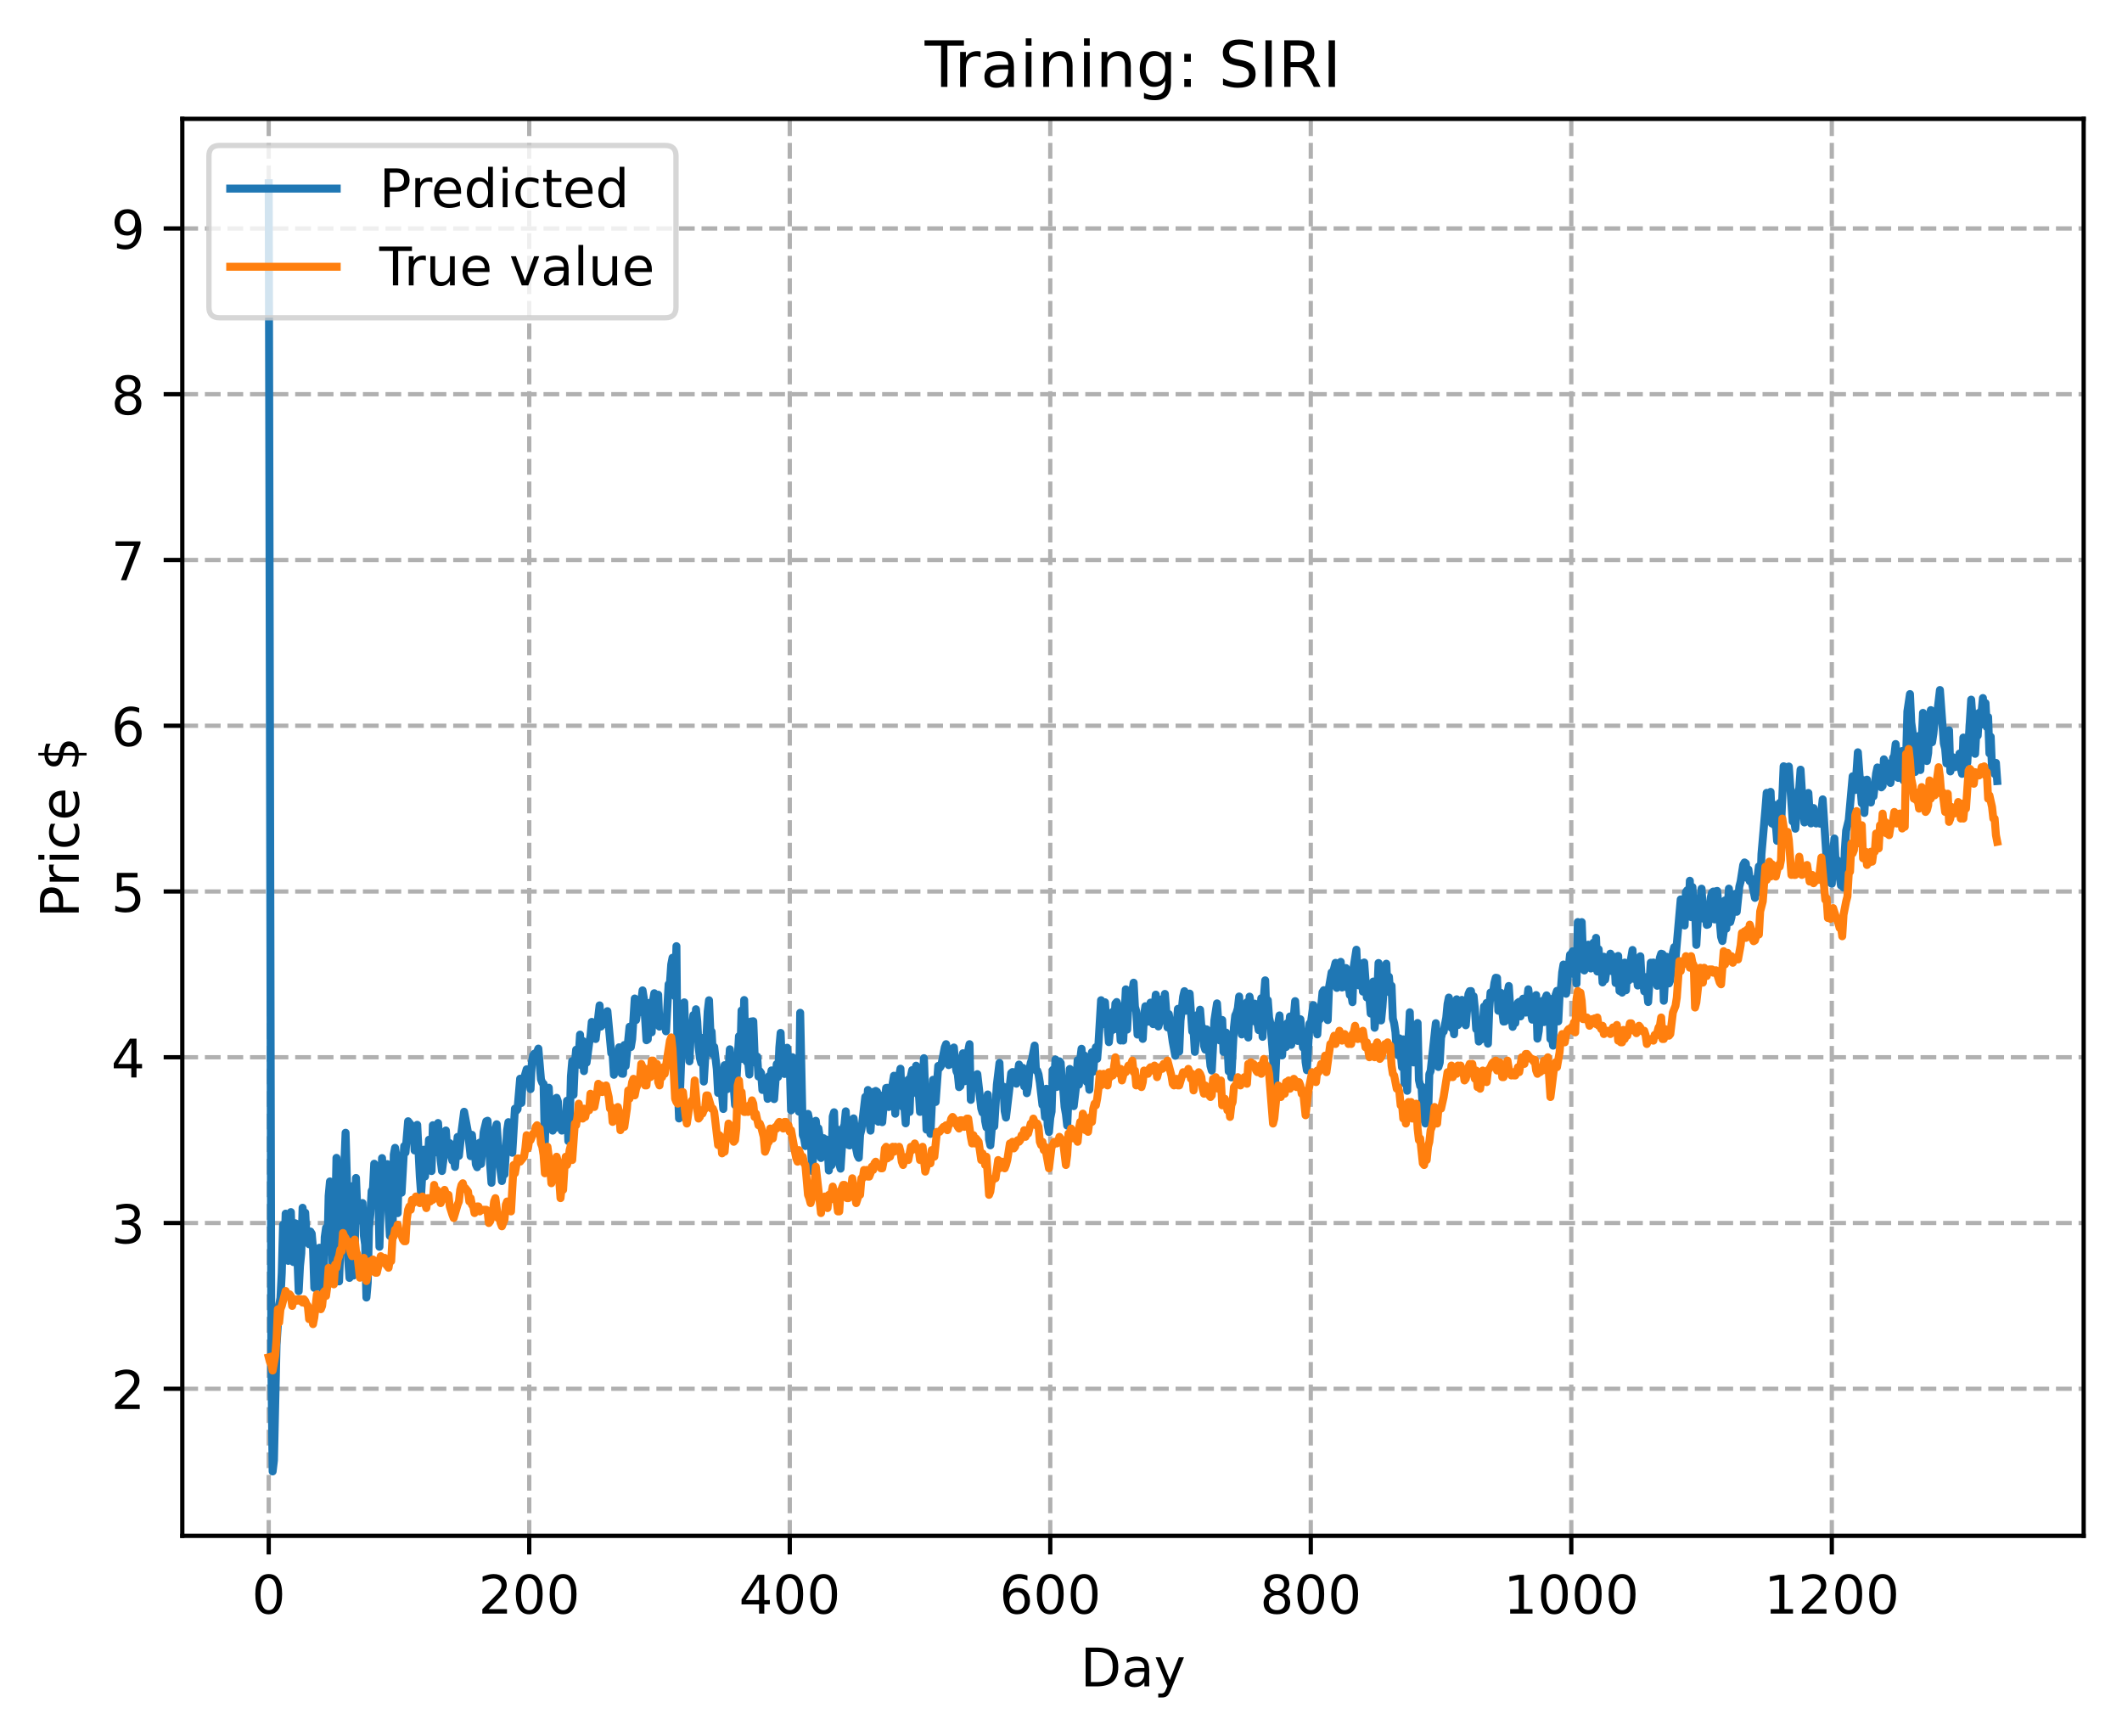 <?xml version="1.0" encoding="utf-8" standalone="no"?>
<!DOCTYPE svg PUBLIC "-//W3C//DTD SVG 1.1//EN"
  "http://www.w3.org/Graphics/SVG/1.1/DTD/svg11.dtd">
<!-- Created with matplotlib (https://matplotlib.org/) -->
<svg height="325.986pt" version="1.1" viewBox="0 0 398.561 325.986" width="398.561pt" xmlns="http://www.w3.org/2000/svg" xmlns:xlink="http://www.w3.org/1999/xlink">
 <defs>
  <style type="text/css">
*{stroke-linecap:butt;stroke-linejoin:round;}
  </style>
 </defs>
 <g id="figure_1">
  <g id="patch_1">
   <path d="M 0 325.986 
L 398.561 325.986 
L 398.561 0 
L 0 0 
z
" style="fill:#ffffff;"/>
  </g>
  <g id="axes_1">
   <g id="patch_2">
    <path d="M 34.241 288.43 
L 391.361 288.43 
L 391.361 22.318 
L 34.241 22.318 
z
" style="fill:#ffffff;"/>
   </g>
   <g id="matplotlib.axis_1">
    <g id="xtick_1">
     <g id="line2d_1">
      <path clip-path="url(#p8c13da0eff)" d="M 50.473 288.43 
L 50.473 22.318 
" style="fill:none;stroke:#b0b0b0;stroke-dasharray:2.96,1.28;stroke-dashoffset:0;stroke-width:0.8;"/>
     </g>
     <g id="line2d_2">
      <defs>
       <path d="M 0 0 
L 0 3.5 
" id="m19395ce4ce" style="stroke:#000000;stroke-width:0.8;"/>
      </defs>
      <g>
       <use style="stroke:#000000;stroke-width:0.8;" x="50.473" xlink:href="#m19395ce4ce" y="288.43"/>
      </g>
     </g>
     <g id="text_1">
      <!-- 0 -->
      <defs>
       <path d="M 31.781 66.406 
Q 24.172 66.406 20.328 58.906 
Q 16.5 51.422 16.5 36.375 
Q 16.5 21.391 20.328 13.891 
Q 24.172 6.391 31.781 6.391 
Q 39.453 6.391 43.281 13.891 
Q 47.125 21.391 47.125 36.375 
Q 47.125 51.422 43.281 58.906 
Q 39.453 66.406 31.781 66.406 
z
M 31.781 74.219 
Q 44.047 74.219 50.516 64.516 
Q 56.984 54.828 56.984 36.375 
Q 56.984 17.969 50.516 8.266 
Q 44.047 -1.422 31.781 -1.422 
Q 19.531 -1.422 13.062 8.266 
Q 6.594 17.969 6.594 36.375 
Q 6.594 54.828 13.062 64.516 
Q 19.531 74.219 31.781 74.219 
z
" id="DejaVuSans-48"/>
      </defs>
      <g transform="translate(47.292 303.029)scale(0.1 -0.1)">
       <use xlink:href="#DejaVuSans-48"/>
      </g>
     </g>
    </g>
    <g id="xtick_2">
     <g id="line2d_3">
      <path clip-path="url(#p8c13da0eff)" d="M 99.404 288.43 
L 99.404 22.318 
" style="fill:none;stroke:#b0b0b0;stroke-dasharray:2.96,1.28;stroke-dashoffset:0;stroke-width:0.8;"/>
     </g>
     <g id="line2d_4">
      <g>
       <use style="stroke:#000000;stroke-width:0.8;" x="99.404" xlink:href="#m19395ce4ce" y="288.43"/>
      </g>
     </g>
     <g id="text_2">
      <!-- 200 -->
      <defs>
       <path d="M 19.188 8.297 
L 53.609 8.297 
L 53.609 0 
L 7.328 0 
L 7.328 8.297 
Q 12.938 14.109 22.625 23.891 
Q 32.328 33.688 34.812 36.531 
Q 39.547 41.844 41.422 45.531 
Q 43.312 49.219 43.312 52.781 
Q 43.312 58.594 39.234 62.25 
Q 35.156 65.922 28.609 65.922 
Q 23.969 65.922 18.812 64.312 
Q 13.672 62.703 7.812 59.422 
L 7.812 69.391 
Q 13.766 71.781 18.938 73 
Q 24.125 74.219 28.422 74.219 
Q 39.75 74.219 46.484 68.547 
Q 53.219 62.891 53.219 53.422 
Q 53.219 48.922 51.531 44.891 
Q 49.859 40.875 45.406 35.406 
Q 44.188 33.984 37.641 27.219 
Q 31.109 20.453 19.188 8.297 
z
" id="DejaVuSans-50"/>
      </defs>
      <g transform="translate(89.86 303.029)scale(0.1 -0.1)">
       <use xlink:href="#DejaVuSans-50"/>
       <use x="63.623" xlink:href="#DejaVuSans-48"/>
       <use x="127.246" xlink:href="#DejaVuSans-48"/>
      </g>
     </g>
    </g>
    <g id="xtick_3">
     <g id="line2d_5">
      <path clip-path="url(#p8c13da0eff)" d="M 148.335 288.43 
L 148.335 22.318 
" style="fill:none;stroke:#b0b0b0;stroke-dasharray:2.96,1.28;stroke-dashoffset:0;stroke-width:0.8;"/>
     </g>
     <g id="line2d_6">
      <g>
       <use style="stroke:#000000;stroke-width:0.8;" x="148.335" xlink:href="#m19395ce4ce" y="288.43"/>
      </g>
     </g>
     <g id="text_3">
      <!-- 400 -->
      <defs>
       <path d="M 37.797 64.312 
L 12.891 25.391 
L 37.797 25.391 
z
M 35.203 72.906 
L 47.609 72.906 
L 47.609 25.391 
L 58.016 25.391 
L 58.016 17.188 
L 47.609 17.188 
L 47.609 0 
L 37.797 0 
L 37.797 17.188 
L 4.891 17.188 
L 4.891 26.703 
z
" id="DejaVuSans-52"/>
      </defs>
      <g transform="translate(138.791 303.029)scale(0.1 -0.1)">
       <use xlink:href="#DejaVuSans-52"/>
       <use x="63.623" xlink:href="#DejaVuSans-48"/>
       <use x="127.246" xlink:href="#DejaVuSans-48"/>
      </g>
     </g>
    </g>
    <g id="xtick_4">
     <g id="line2d_7">
      <path clip-path="url(#p8c13da0eff)" d="M 197.265 288.43 
L 197.265 22.318 
" style="fill:none;stroke:#b0b0b0;stroke-dasharray:2.96,1.28;stroke-dashoffset:0;stroke-width:0.8;"/>
     </g>
     <g id="line2d_8">
      <g>
       <use style="stroke:#000000;stroke-width:0.8;" x="197.265" xlink:href="#m19395ce4ce" y="288.43"/>
      </g>
     </g>
     <g id="text_4">
      <!-- 600 -->
      <defs>
       <path d="M 33.016 40.375 
Q 26.375 40.375 22.484 35.828 
Q 18.609 31.297 18.609 23.391 
Q 18.609 15.531 22.484 10.953 
Q 26.375 6.391 33.016 6.391 
Q 39.656 6.391 43.531 10.953 
Q 47.406 15.531 47.406 23.391 
Q 47.406 31.297 43.531 35.828 
Q 39.656 40.375 33.016 40.375 
z
M 52.594 71.297 
L 52.594 62.312 
Q 48.875 64.062 45.094 64.984 
Q 41.312 65.922 37.594 65.922 
Q 27.828 65.922 22.672 59.328 
Q 17.531 52.734 16.797 39.406 
Q 19.672 43.656 24.016 45.922 
Q 28.375 48.188 33.594 48.188 
Q 44.578 48.188 50.953 41.516 
Q 57.328 34.859 57.328 23.391 
Q 57.328 12.156 50.688 5.359 
Q 44.047 -1.422 33.016 -1.422 
Q 20.359 -1.422 13.672 8.266 
Q 6.984 17.969 6.984 36.375 
Q 6.984 53.656 15.188 63.938 
Q 23.391 74.219 37.203 74.219 
Q 40.922 74.219 44.703 73.484 
Q 48.484 72.75 52.594 71.297 
z
" id="DejaVuSans-54"/>
      </defs>
      <g transform="translate(187.721 303.029)scale(0.1 -0.1)">
       <use xlink:href="#DejaVuSans-54"/>
       <use x="63.623" xlink:href="#DejaVuSans-48"/>
       <use x="127.246" xlink:href="#DejaVuSans-48"/>
      </g>
     </g>
    </g>
    <g id="xtick_5">
     <g id="line2d_9">
      <path clip-path="url(#p8c13da0eff)" d="M 246.196 288.43 
L 246.196 22.318 
" style="fill:none;stroke:#b0b0b0;stroke-dasharray:2.96,1.28;stroke-dashoffset:0;stroke-width:0.8;"/>
     </g>
     <g id="line2d_10">
      <g>
       <use style="stroke:#000000;stroke-width:0.8;" x="246.196" xlink:href="#m19395ce4ce" y="288.43"/>
      </g>
     </g>
     <g id="text_5">
      <!-- 800 -->
      <defs>
       <path d="M 31.781 34.625 
Q 24.75 34.625 20.719 30.859 
Q 16.703 27.094 16.703 20.516 
Q 16.703 13.922 20.719 10.156 
Q 24.75 6.391 31.781 6.391 
Q 38.812 6.391 42.859 10.172 
Q 46.922 13.969 46.922 20.516 
Q 46.922 27.094 42.891 30.859 
Q 38.875 34.625 31.781 34.625 
z
M 21.922 38.812 
Q 15.578 40.375 12.031 44.719 
Q 8.5 49.078 8.5 55.328 
Q 8.5 64.062 14.719 69.141 
Q 20.953 74.219 31.781 74.219 
Q 42.672 74.219 48.875 69.141 
Q 55.078 64.062 55.078 55.328 
Q 55.078 49.078 51.531 44.719 
Q 48 40.375 41.703 38.812 
Q 48.828 37.156 52.797 32.312 
Q 56.781 27.484 56.781 20.516 
Q 56.781 9.906 50.312 4.234 
Q 43.844 -1.422 31.781 -1.422 
Q 19.734 -1.422 13.25 4.234 
Q 6.781 9.906 6.781 20.516 
Q 6.781 27.484 10.781 32.312 
Q 14.797 37.156 21.922 38.812 
z
M 18.312 54.391 
Q 18.312 48.734 21.844 45.562 
Q 25.391 42.391 31.781 42.391 
Q 38.141 42.391 41.719 45.562 
Q 45.312 48.734 45.312 54.391 
Q 45.312 60.062 41.719 63.234 
Q 38.141 66.406 31.781 66.406 
Q 25.391 66.406 21.844 63.234 
Q 18.312 60.062 18.312 54.391 
z
" id="DejaVuSans-56"/>
      </defs>
      <g transform="translate(236.652 303.029)scale(0.1 -0.1)">
       <use xlink:href="#DejaVuSans-56"/>
       <use x="63.623" xlink:href="#DejaVuSans-48"/>
       <use x="127.246" xlink:href="#DejaVuSans-48"/>
      </g>
     </g>
    </g>
    <g id="xtick_6">
     <g id="line2d_11">
      <path clip-path="url(#p8c13da0eff)" d="M 295.126 288.43 
L 295.126 22.318 
" style="fill:none;stroke:#b0b0b0;stroke-dasharray:2.96,1.28;stroke-dashoffset:0;stroke-width:0.8;"/>
     </g>
     <g id="line2d_12">
      <g>
       <use style="stroke:#000000;stroke-width:0.8;" x="295.126" xlink:href="#m19395ce4ce" y="288.43"/>
      </g>
     </g>
     <g id="text_6">
      <!-- 1000 -->
      <defs>
       <path d="M 12.406 8.297 
L 28.516 8.297 
L 28.516 63.922 
L 10.984 60.406 
L 10.984 69.391 
L 28.422 72.906 
L 38.281 72.906 
L 38.281 8.297 
L 54.391 8.297 
L 54.391 0 
L 12.406 0 
z
" id="DejaVuSans-49"/>
      </defs>
      <g transform="translate(282.401 303.029)scale(0.1 -0.1)">
       <use xlink:href="#DejaVuSans-49"/>
       <use x="63.623" xlink:href="#DejaVuSans-48"/>
       <use x="127.246" xlink:href="#DejaVuSans-48"/>
       <use x="190.869" xlink:href="#DejaVuSans-48"/>
      </g>
     </g>
    </g>
    <g id="xtick_7">
     <g id="line2d_13">
      <path clip-path="url(#p8c13da0eff)" d="M 344.057 288.43 
L 344.057 22.318 
" style="fill:none;stroke:#b0b0b0;stroke-dasharray:2.96,1.28;stroke-dashoffset:0;stroke-width:0.8;"/>
     </g>
     <g id="line2d_14">
      <g>
       <use style="stroke:#000000;stroke-width:0.8;" x="344.057" xlink:href="#m19395ce4ce" y="288.43"/>
      </g>
     </g>
     <g id="text_7">
      <!-- 1200 -->
      <g transform="translate(331.332 303.029)scale(0.1 -0.1)">
       <use xlink:href="#DejaVuSans-49"/>
       <use x="63.623" xlink:href="#DejaVuSans-50"/>
       <use x="127.246" xlink:href="#DejaVuSans-48"/>
       <use x="190.869" xlink:href="#DejaVuSans-48"/>
      </g>
     </g>
    </g>
    <g id="text_8">
     <!-- Day -->
     <defs>
      <path d="M 19.672 64.797 
L 19.672 8.109 
L 31.594 8.109 
Q 46.688 8.109 53.688 14.938 
Q 60.688 21.781 60.688 36.531 
Q 60.688 51.172 53.688 57.984 
Q 46.688 64.797 31.594 64.797 
z
M 9.812 72.906 
L 30.078 72.906 
Q 51.266 72.906 61.172 64.094 
Q 71.094 55.281 71.094 36.531 
Q 71.094 17.672 61.125 8.828 
Q 51.172 0 30.078 0 
L 9.812 0 
z
" id="DejaVuSans-68"/>
      <path d="M 34.281 27.484 
Q 23.391 27.484 19.188 25 
Q 14.984 22.516 14.984 16.5 
Q 14.984 11.719 18.141 8.906 
Q 21.297 6.109 26.703 6.109 
Q 34.188 6.109 38.703 11.406 
Q 43.219 16.703 43.219 25.484 
L 43.219 27.484 
z
M 52.203 31.203 
L 52.203 0 
L 43.219 0 
L 43.219 8.297 
Q 40.141 3.328 35.547 0.953 
Q 30.953 -1.422 24.312 -1.422 
Q 15.922 -1.422 10.953 3.297 
Q 6 8.016 6 15.922 
Q 6 25.141 12.172 29.828 
Q 18.359 34.516 30.609 34.516 
L 43.219 34.516 
L 43.219 35.406 
Q 43.219 41.609 39.141 45 
Q 35.062 48.391 27.688 48.391 
Q 23 48.391 18.547 47.266 
Q 14.109 46.141 10.016 43.891 
L 10.016 52.203 
Q 14.938 54.109 19.578 55.047 
Q 24.219 56 28.609 56 
Q 40.484 56 46.344 49.844 
Q 52.203 43.703 52.203 31.203 
z
" id="DejaVuSans-97"/>
      <path d="M 32.172 -5.078 
Q 28.375 -14.844 24.75 -17.812 
Q 21.141 -20.797 15.094 -20.797 
L 7.906 -20.797 
L 7.906 -13.281 
L 13.188 -13.281 
Q 16.891 -13.281 18.938 -11.516 
Q 21 -9.766 23.484 -3.219 
L 25.094 0.875 
L 2.984 54.688 
L 12.5 54.688 
L 29.594 11.922 
L 46.688 54.688 
L 56.203 54.688 
z
" id="DejaVuSans-121"/>
     </defs>
     <g transform="translate(202.927 316.707)scale(0.1 -0.1)">
      <use xlink:href="#DejaVuSans-68"/>
      <use x="77.002" xlink:href="#DejaVuSans-97"/>
      <use x="138.281" xlink:href="#DejaVuSans-121"/>
     </g>
    </g>
   </g>
   <g id="matplotlib.axis_2">
    <g id="ytick_1">
     <g id="line2d_15">
      <path clip-path="url(#p8c13da0eff)" d="M 34.241 260.814 
L 391.361 260.814 
" style="fill:none;stroke:#b0b0b0;stroke-dasharray:2.96,1.28;stroke-dashoffset:0;stroke-width:0.8;"/>
     </g>
     <g id="line2d_16">
      <defs>
       <path d="M 0 0 
L -3.5 0 
" id="m633dc0fba5" style="stroke:#000000;stroke-width:0.8;"/>
      </defs>
      <g>
       <use style="stroke:#000000;stroke-width:0.8;" x="34.241" xlink:href="#m633dc0fba5" y="260.814"/>
      </g>
     </g>
     <g id="text_9">
      <!-- 2 -->
      <g transform="translate(20.878 264.614)scale(0.1 -0.1)">
       <use xlink:href="#DejaVuSans-50"/>
      </g>
     </g>
    </g>
    <g id="ytick_2">
     <g id="line2d_17">
      <path clip-path="url(#p8c13da0eff)" d="M 34.241 229.685 
L 391.361 229.685 
" style="fill:none;stroke:#b0b0b0;stroke-dasharray:2.96,1.28;stroke-dashoffset:0;stroke-width:0.8;"/>
     </g>
     <g id="line2d_18">
      <g>
       <use style="stroke:#000000;stroke-width:0.8;" x="34.241" xlink:href="#m633dc0fba5" y="229.685"/>
      </g>
     </g>
     <g id="text_10">
      <!-- 3 -->
      <defs>
       <path d="M 40.578 39.312 
Q 47.656 37.797 51.625 33 
Q 55.609 28.219 55.609 21.188 
Q 55.609 10.406 48.188 4.484 
Q 40.766 -1.422 27.094 -1.422 
Q 22.516 -1.422 17.656 -0.516 
Q 12.797 0.391 7.625 2.203 
L 7.625 11.719 
Q 11.719 9.328 16.594 8.109 
Q 21.484 6.891 26.812 6.891 
Q 36.078 6.891 40.938 10.547 
Q 45.797 14.203 45.797 21.188 
Q 45.797 27.641 41.281 31.266 
Q 36.766 34.906 28.719 34.906 
L 20.219 34.906 
L 20.219 43.016 
L 29.109 43.016 
Q 36.375 43.016 40.234 45.922 
Q 44.094 48.828 44.094 54.297 
Q 44.094 59.906 40.109 62.906 
Q 36.141 65.922 28.719 65.922 
Q 24.656 65.922 20.016 65.031 
Q 15.375 64.156 9.812 62.312 
L 9.812 71.094 
Q 15.438 72.656 20.344 73.438 
Q 25.25 74.219 29.594 74.219 
Q 40.828 74.219 47.359 69.109 
Q 53.906 64.016 53.906 55.328 
Q 53.906 49.266 50.438 45.094 
Q 46.969 40.922 40.578 39.312 
z
" id="DejaVuSans-51"/>
      </defs>
      <g transform="translate(20.878 233.484)scale(0.1 -0.1)">
       <use xlink:href="#DejaVuSans-51"/>
      </g>
     </g>
    </g>
    <g id="ytick_3">
     <g id="line2d_19">
      <path clip-path="url(#p8c13da0eff)" d="M 34.241 198.555 
L 391.361 198.555 
" style="fill:none;stroke:#b0b0b0;stroke-dasharray:2.96,1.28;stroke-dashoffset:0;stroke-width:0.8;"/>
     </g>
     <g id="line2d_20">
      <g>
       <use style="stroke:#000000;stroke-width:0.8;" x="34.241" xlink:href="#m633dc0fba5" y="198.555"/>
      </g>
     </g>
     <g id="text_11">
      <!-- 4 -->
      <g transform="translate(20.878 202.354)scale(0.1 -0.1)">
       <use xlink:href="#DejaVuSans-52"/>
      </g>
     </g>
    </g>
    <g id="ytick_4">
     <g id="line2d_21">
      <path clip-path="url(#p8c13da0eff)" d="M 34.241 167.426 
L 391.361 167.426 
" style="fill:none;stroke:#b0b0b0;stroke-dasharray:2.96,1.28;stroke-dashoffset:0;stroke-width:0.8;"/>
     </g>
     <g id="line2d_22">
      <g>
       <use style="stroke:#000000;stroke-width:0.8;" x="34.241" xlink:href="#m633dc0fba5" y="167.426"/>
      </g>
     </g>
     <g id="text_12">
      <!-- 5 -->
      <defs>
       <path d="M 10.797 72.906 
L 49.516 72.906 
L 49.516 64.594 
L 19.828 64.594 
L 19.828 46.734 
Q 21.969 47.469 24.109 47.828 
Q 26.266 48.188 28.422 48.188 
Q 40.625 48.188 47.75 41.5 
Q 54.891 34.812 54.891 23.391 
Q 54.891 11.625 47.562 5.094 
Q 40.234 -1.422 26.906 -1.422 
Q 22.312 -1.422 17.547 -0.641 
Q 12.797 0.141 7.719 1.703 
L 7.719 11.625 
Q 12.109 9.234 16.797 8.062 
Q 21.484 6.891 26.703 6.891 
Q 35.156 6.891 40.078 11.328 
Q 45.016 15.766 45.016 23.391 
Q 45.016 31 40.078 35.438 
Q 35.156 39.891 26.703 39.891 
Q 22.75 39.891 18.812 39.016 
Q 14.891 38.141 10.797 36.281 
z
" id="DejaVuSans-53"/>
      </defs>
      <g transform="translate(20.878 171.225)scale(0.1 -0.1)">
       <use xlink:href="#DejaVuSans-53"/>
      </g>
     </g>
    </g>
    <g id="ytick_5">
     <g id="line2d_23">
      <path clip-path="url(#p8c13da0eff)" d="M 34.241 136.296 
L 391.361 136.296 
" style="fill:none;stroke:#b0b0b0;stroke-dasharray:2.96,1.28;stroke-dashoffset:0;stroke-width:0.8;"/>
     </g>
     <g id="line2d_24">
      <g>
       <use style="stroke:#000000;stroke-width:0.8;" x="34.241" xlink:href="#m633dc0fba5" y="136.296"/>
      </g>
     </g>
     <g id="text_13">
      <!-- 6 -->
      <g transform="translate(20.878 140.095)scale(0.1 -0.1)">
       <use xlink:href="#DejaVuSans-54"/>
      </g>
     </g>
    </g>
    <g id="ytick_6">
     <g id="line2d_25">
      <path clip-path="url(#p8c13da0eff)" d="M 34.241 105.166 
L 391.361 105.166 
" style="fill:none;stroke:#b0b0b0;stroke-dasharray:2.96,1.28;stroke-dashoffset:0;stroke-width:0.8;"/>
     </g>
     <g id="line2d_26">
      <g>
       <use style="stroke:#000000;stroke-width:0.8;" x="34.241" xlink:href="#m633dc0fba5" y="105.166"/>
      </g>
     </g>
     <g id="text_14">
      <!-- 7 -->
      <defs>
       <path d="M 8.203 72.906 
L 55.078 72.906 
L 55.078 68.703 
L 28.609 0 
L 18.312 0 
L 43.219 64.594 
L 8.203 64.594 
z
" id="DejaVuSans-55"/>
      </defs>
      <g transform="translate(20.878 108.966)scale(0.1 -0.1)">
       <use xlink:href="#DejaVuSans-55"/>
      </g>
     </g>
    </g>
    <g id="ytick_7">
     <g id="line2d_27">
      <path clip-path="url(#p8c13da0eff)" d="M 34.241 74.037 
L 391.361 74.037 
" style="fill:none;stroke:#b0b0b0;stroke-dasharray:2.96,1.28;stroke-dashoffset:0;stroke-width:0.8;"/>
     </g>
     <g id="line2d_28">
      <g>
       <use style="stroke:#000000;stroke-width:0.8;" x="34.241" xlink:href="#m633dc0fba5" y="74.037"/>
      </g>
     </g>
     <g id="text_15">
      <!-- 8 -->
      <g transform="translate(20.878 77.836)scale(0.1 -0.1)">
       <use xlink:href="#DejaVuSans-56"/>
      </g>
     </g>
    </g>
    <g id="ytick_8">
     <g id="line2d_29">
      <path clip-path="url(#p8c13da0eff)" d="M 34.241 42.907 
L 391.361 42.907 
" style="fill:none;stroke:#b0b0b0;stroke-dasharray:2.96,1.28;stroke-dashoffset:0;stroke-width:0.8;"/>
     </g>
     <g id="line2d_30">
      <g>
       <use style="stroke:#000000;stroke-width:0.8;" x="34.241" xlink:href="#m633dc0fba5" y="42.907"/>
      </g>
     </g>
     <g id="text_16">
      <!-- 9 -->
      <defs>
       <path d="M 10.984 1.516 
L 10.984 10.5 
Q 14.703 8.734 18.5 7.812 
Q 22.312 6.891 25.984 6.891 
Q 35.75 6.891 40.891 13.453 
Q 46.047 20.016 46.781 33.406 
Q 43.953 29.203 39.594 26.953 
Q 35.25 24.703 29.984 24.703 
Q 19.047 24.703 12.672 31.312 
Q 6.297 37.938 6.297 49.422 
Q 6.297 60.641 12.938 67.422 
Q 19.578 74.219 30.609 74.219 
Q 43.266 74.219 49.922 64.516 
Q 56.594 54.828 56.594 36.375 
Q 56.594 19.141 48.406 8.859 
Q 40.234 -1.422 26.422 -1.422 
Q 22.703 -1.422 18.891 -0.688 
Q 15.094 0.047 10.984 1.516 
z
M 30.609 32.422 
Q 37.25 32.422 41.125 36.953 
Q 45.016 41.5 45.016 49.422 
Q 45.016 57.281 41.125 61.844 
Q 37.25 66.406 30.609 66.406 
Q 23.969 66.406 20.094 61.844 
Q 16.219 57.281 16.219 49.422 
Q 16.219 41.5 20.094 36.953 
Q 23.969 32.422 30.609 32.422 
z
" id="DejaVuSans-57"/>
      </defs>
      <g transform="translate(20.878 46.707)scale(0.1 -0.1)">
       <use xlink:href="#DejaVuSans-57"/>
      </g>
     </g>
    </g>
    <g id="text_17">
     <!-- Price $ -->
     <defs>
      <path d="M 19.672 64.797 
L 19.672 37.406 
L 32.078 37.406 
Q 38.969 37.406 42.719 40.969 
Q 46.484 44.531 46.484 51.125 
Q 46.484 57.672 42.719 61.234 
Q 38.969 64.797 32.078 64.797 
z
M 9.812 72.906 
L 32.078 72.906 
Q 44.344 72.906 50.609 67.359 
Q 56.891 61.812 56.891 51.125 
Q 56.891 40.328 50.609 34.812 
Q 44.344 29.297 32.078 29.297 
L 19.672 29.297 
L 19.672 0 
L 9.812 0 
z
" id="DejaVuSans-80"/>
      <path d="M 41.109 46.297 
Q 39.594 47.172 37.812 47.578 
Q 36.031 48 33.891 48 
Q 26.266 48 22.188 43.047 
Q 18.109 38.094 18.109 28.812 
L 18.109 0 
L 9.078 0 
L 9.078 54.688 
L 18.109 54.688 
L 18.109 46.188 
Q 20.953 51.172 25.484 53.578 
Q 30.031 56 36.531 56 
Q 37.453 56 38.578 55.875 
Q 39.703 55.766 41.062 55.516 
z
" id="DejaVuSans-114"/>
      <path d="M 9.422 54.688 
L 18.406 54.688 
L 18.406 0 
L 9.422 0 
z
M 9.422 75.984 
L 18.406 75.984 
L 18.406 64.594 
L 9.422 64.594 
z
" id="DejaVuSans-105"/>
      <path d="M 48.781 52.594 
L 48.781 44.188 
Q 44.969 46.297 41.141 47.344 
Q 37.312 48.391 33.406 48.391 
Q 24.656 48.391 19.812 42.844 
Q 14.984 37.312 14.984 27.297 
Q 14.984 17.281 19.812 11.734 
Q 24.656 6.203 33.406 6.203 
Q 37.312 6.203 41.141 7.25 
Q 44.969 8.297 48.781 10.406 
L 48.781 2.094 
Q 45.016 0.344 40.984 -0.531 
Q 36.969 -1.422 32.422 -1.422 
Q 20.062 -1.422 12.781 6.344 
Q 5.516 14.109 5.516 27.297 
Q 5.516 40.672 12.859 48.328 
Q 20.219 56 33.016 56 
Q 37.156 56 41.109 55.141 
Q 45.062 54.297 48.781 52.594 
z
" id="DejaVuSans-99"/>
      <path d="M 56.203 29.594 
L 56.203 25.203 
L 14.891 25.203 
Q 15.484 15.922 20.484 11.062 
Q 25.484 6.203 34.422 6.203 
Q 39.594 6.203 44.453 7.469 
Q 49.312 8.734 54.109 11.281 
L 54.109 2.781 
Q 49.266 0.734 44.188 -0.344 
Q 39.109 -1.422 33.891 -1.422 
Q 20.797 -1.422 13.156 6.188 
Q 5.516 13.812 5.516 26.812 
Q 5.516 40.234 12.766 48.109 
Q 20.016 56 32.328 56 
Q 43.359 56 49.781 48.891 
Q 56.203 41.797 56.203 29.594 
z
M 47.219 32.234 
Q 47.125 39.594 43.094 43.984 
Q 39.062 48.391 32.422 48.391 
Q 24.906 48.391 20.391 44.141 
Q 15.875 39.891 15.188 32.172 
z
" id="DejaVuSans-101"/>
      <path id="DejaVuSans-32"/>
      <path d="M 33.797 -14.703 
L 28.906 -14.703 
L 28.859 0 
Q 23.734 0.094 18.609 1.188 
Q 13.484 2.297 8.297 4.5 
L 8.297 13.281 
Q 13.281 10.156 18.375 8.562 
Q 23.484 6.984 28.906 6.938 
L 28.906 29.203 
Q 18.109 30.953 13.203 35.156 
Q 8.297 39.359 8.297 46.688 
Q 8.297 54.641 13.625 59.219 
Q 18.953 63.812 28.906 64.5 
L 28.906 75.984 
L 33.797 75.984 
L 33.797 64.656 
Q 38.328 64.453 42.578 63.688 
Q 46.828 62.938 50.875 61.625 
L 50.875 53.078 
Q 46.828 55.125 42.547 56.25 
Q 38.281 57.375 33.797 57.562 
L 33.797 36.719 
Q 44.875 35.016 50.094 30.609 
Q 55.328 26.219 55.328 18.609 
Q 55.328 10.359 49.781 5.594 
Q 44.234 0.828 33.797 0.094 
z
M 28.906 37.594 
L 28.906 57.625 
Q 23.25 56.984 20.266 54.391 
Q 17.281 51.812 17.281 47.516 
Q 17.281 43.312 20.031 40.969 
Q 22.797 38.625 28.906 37.594 
z
M 33.797 28.219 
L 33.797 7.078 
Q 39.984 7.906 43.141 10.594 
Q 46.297 13.281 46.297 17.672 
Q 46.297 21.969 43.281 24.5 
Q 40.281 27.047 33.797 28.219 
z
" id="DejaVuSans-36"/>
     </defs>
     <g transform="translate(14.798 172.342)rotate(-90)scale(0.1 -0.1)">
      <use xlink:href="#DejaVuSans-80"/>
      <use x="58.553" xlink:href="#DejaVuSans-114"/>
      <use x="99.666" xlink:href="#DejaVuSans-105"/>
      <use x="127.449" xlink:href="#DejaVuSans-99"/>
      <use x="182.43" xlink:href="#DejaVuSans-101"/>
      <use x="243.953" xlink:href="#DejaVuSans-32"/>
      <use x="275.74" xlink:href="#DejaVuSans-36"/>
     </g>
    </g>
   </g>
   <g id="line2d_31">
    <path clip-path="url(#p8c13da0eff)" d="M 50.473 34.414 
L 50.963 255.775 
L 51.207 276.334 
L 51.452 274.278 
L 51.941 252.527 
L 52.431 245.098 
L 52.675 243.757 
L 52.92 239.089 
L 53.165 230.007 
L 53.409 236.177 
L 53.654 227.923 
L 53.898 229.341 
L 54.143 236.794 
L 54.388 230.843 
L 54.632 227.633 
L 54.877 234.898 
L 55.122 237.024 
L 55.366 229.702 
L 55.611 229.795 
L 56.1 242.491 
L 56.345 237.767 
L 56.59 235.353 
L 56.834 226.819 
L 57.079 229.126 
L 57.324 227.732 
L 57.568 232.149 
L 57.813 231.126 
L 58.058 233.676 
L 58.302 231.273 
L 58.547 231.676 
L 58.792 234.441 
L 59.036 241.867 
L 59.281 241.744 
L 59.526 237.997 
L 59.77 240.856 
L 60.015 234.324 
L 60.504 242.054 
L 60.749 241.899 
L 60.993 232.326 
L 61.238 230.586 
L 61.483 235.08 
L 61.727 224.589 
L 61.972 221.878 
L 62.217 227.695 
L 62.461 237.35 
L 62.706 235.018 
L 62.951 230.06 
L 63.195 217.448 
L 63.44 224.28 
L 63.685 240.652 
L 64.174 227.657 
L 64.419 225.03 
L 64.908 212.728 
L 65.153 221.355 
L 65.397 236.66 
L 65.642 239.994 
L 66.131 222.767 
L 66.376 239.56 
L 66.62 235.935 
L 66.865 221.22 
L 67.11 227.089 
L 67.599 229.22 
L 67.844 228.821 
L 68.088 225.933 
L 68.333 231.995 
L 68.578 233.723 
L 68.822 243.683 
L 69.067 240.857 
L 69.312 230.589 
L 69.556 228.088 
L 69.801 223.68 
L 70.046 223.22 
L 70.29 218.549 
L 70.535 226.371 
L 70.78 225.631 
L 71.024 222.659 
L 71.269 234.153 
L 71.758 217.491 
L 72.003 222.897 
L 72.247 222.28 
L 72.492 220.987 
L 72.737 218.619 
L 72.981 227.804 
L 73.226 232.104 
L 73.471 223.855 
L 73.715 232.611 
L 73.96 216.83 
L 74.205 215.565 
L 74.449 217.107 
L 74.694 227.829 
L 74.939 217.783 
L 75.183 219.827 
L 75.428 223.993 
L 75.917 215.237 
L 76.162 216.447 
L 76.651 210.567 
L 77.141 211.194 
L 77.385 213.493 
L 77.63 211.49 
L 77.874 216.056 
L 78.119 212.329 
L 78.364 211.241 
L 78.853 221.025 
L 79.098 224.31 
L 79.587 215.913 
L 79.832 220.943 
L 80.076 217.876 
L 80.321 218.927 
L 80.566 214.045 
L 81.055 219.928 
L 81.3 211.314 
L 81.544 216.511 
L 81.789 213.201 
L 82.034 213.161 
L 82.278 210.903 
L 82.768 217.904 
L 83.012 219.921 
L 83.257 218.045 
L 83.502 213.404 
L 83.746 212.305 
L 83.991 215.721 
L 84.235 216.585 
L 84.48 214.688 
L 84.725 217.13 
L 84.969 217.973 
L 85.214 217.36 
L 85.459 219.147 
L 85.948 213.511 
L 86.193 217.073 
L 86.682 212.54 
L 87.171 208.788 
L 87.905 212.679 
L 88.395 217.128 
L 88.639 213.116 
L 88.884 215.662 
L 89.129 215.44 
L 89.373 218.666 
L 89.618 219.208 
L 90.107 214.586 
L 90.352 218.598 
L 90.841 212.599 
L 91.33 210.579 
L 91.575 210.474 
L 92.064 218.725 
L 92.309 222.135 
L 92.554 215.969 
L 93.043 212.188 
L 93.288 211.134 
L 93.777 218.05 
L 94.266 221.803 
L 94.511 220.207 
L 94.756 220.546 
L 95.245 212.284 
L 95.49 210.74 
L 95.734 214.543 
L 95.979 211.89 
L 96.223 216.489 
L 96.713 208.205 
L 96.957 208.62 
L 97.202 208.33 
L 97.691 202.583 
L 97.936 207.135 
L 98.181 202.71 
L 98.425 202.501 
L 98.915 200.811 
L 99.159 202.362 
L 99.404 202.702 
L 99.649 204.538 
L 99.893 199.491 
L 100.138 198.203 
L 100.383 197.872 
L 100.627 198.151 
L 101.117 196.931 
L 101.606 202.702 
L 101.85 203.337 
L 102.095 203.542 
L 102.34 214.505 
L 102.584 207.239 
L 102.829 207.229 
L 103.074 204.273 
L 103.318 209.325 
L 103.563 209.811 
L 103.808 212.338 
L 104.052 208.581 
L 104.297 211.836 
L 104.542 206.166 
L 104.786 206.864 
L 105.031 211.258 
L 105.276 210.397 
L 105.52 212.329 
L 105.765 209.745 
L 106.01 210.567 
L 106.254 210.947 
L 106.499 206.715 
L 106.744 214.289 
L 106.988 211.185 
L 107.233 202.129 
L 107.478 199.273 
L 107.722 205.613 
L 107.967 199.776 
L 108.211 197.139 
L 108.456 199.96 
L 108.701 198.141 
L 108.945 194.299 
L 109.19 200.086 
L 109.435 195.478 
L 109.679 201.158 
L 109.924 196.96 
L 110.169 199.571 
L 110.658 195.897 
L 110.903 194.577 
L 111.147 191.914 
L 111.392 194.39 
L 111.637 193.439 
L 111.881 195.125 
L 112.615 188.808 
L 112.86 192.794 
L 113.105 191.144 
L 113.349 191.444 
L 113.594 192.326 
L 113.838 190.708 
L 114.083 189.897 
L 114.817 197.803 
L 115.062 198.102 
L 115.306 201.848 
L 115.551 198.683 
L 115.796 200.025 
L 116.285 196.678 
L 116.774 201.63 
L 117.019 201.66 
L 117.264 196.254 
L 117.508 200.216 
L 118.242 192.822 
L 118.487 196.644 
L 118.732 195.151 
L 119.221 187.52 
L 119.466 191.566 
L 119.71 189.867 
L 119.955 190.183 
L 120.444 187.997 
L 120.689 185.99 
L 120.933 187.54 
L 121.423 195.358 
L 121.667 195.189 
L 121.912 188.352 
L 122.157 193.328 
L 122.401 193.874 
L 122.646 187.964 
L 122.891 186.526 
L 123.135 192.423 
L 123.38 186.92 
L 123.625 186.809 
L 123.869 192.805 
L 124.114 191.065 
L 124.359 191.077 
L 124.603 191.237 
L 124.848 191.703 
L 125.093 193.682 
L 125.582 184.847 
L 125.826 184.694 
L 126.071 181.122 
L 126.316 179.863 
L 126.56 185.54 
L 126.805 187.115 
L 127.05 177.69 
L 127.294 203.49 
L 127.539 210.049 
L 128.273 190.101 
L 128.518 188.242 
L 128.762 195.496 
L 129.007 194.169 
L 129.252 194.881 
L 129.496 199.318 
L 129.741 194.037 
L 129.986 192.945 
L 130.23 190.626 
L 130.475 194.904 
L 130.72 189.537 
L 130.964 191.843 
L 131.209 196.501 
L 131.453 198.686 
L 131.698 199.626 
L 131.943 194.923 
L 132.187 203.123 
L 132.677 195.076 
L 132.921 189.969 
L 133.166 187.849 
L 133.411 193.374 
L 133.655 193.73 
L 133.9 197.975 
L 134.145 196.611 
L 134.634 200.802 
L 134.879 205.251 
L 135.368 202.81 
L 135.857 208.271 
L 136.102 200.038 
L 136.347 203.424 
L 136.591 204.544 
L 137.081 197.06 
L 137.325 200.892 
L 137.814 204.094 
L 138.059 207.519 
L 138.793 194.594 
L 139.038 198.745 
L 139.282 189.768 
L 139.527 198.88 
L 139.772 187.805 
L 140.016 197.792 
L 140.261 199.422 
L 140.506 199.254 
L 140.75 201.805 
L 140.995 191.857 
L 141.484 191.792 
L 141.729 197.95 
L 141.974 199.625 
L 142.218 198.429 
L 142.463 202.173 
L 142.708 201.175 
L 142.952 201.524 
L 143.197 204.698 
L 143.441 203.61 
L 143.686 204.64 
L 143.931 203.024 
L 144.175 206.367 
L 144.42 202.108 
L 144.665 202.45 
L 144.909 201.024 
L 145.154 201.183 
L 145.399 206.412 
L 145.888 199.833 
L 146.133 202.252 
L 146.377 196.694 
L 146.622 193.978 
L 146.867 200.533 
L 147.111 198.571 
L 147.356 201.695 
L 147.601 200.976 
L 147.845 196.767 
L 148.09 201.442 
L 148.335 200.077 
L 148.579 208.535 
L 148.824 198.541 
L 149.069 198.782 
L 149.558 205.144 
L 150.047 208.762 
L 150.292 190.202 
L 150.781 213.165 
L 151.026 213.815 
L 151.27 215.227 
L 151.76 209.187 
L 152.249 211.57 
L 152.494 219.909 
L 152.738 217.337 
L 152.983 211.805 
L 153.228 210.484 
L 153.472 212.978 
L 153.717 211.891 
L 153.962 213.53 
L 154.206 217.476 
L 154.451 216.832 
L 154.696 213.752 
L 154.94 216.782 
L 155.185 214.009 
L 155.429 214.779 
L 155.674 219.825 
L 155.919 216.859 
L 156.163 218.853 
L 156.408 209.675 
L 156.653 208.88 
L 156.897 216.099 
L 157.142 212.059 
L 157.387 216.507 
L 157.631 218.574 
L 157.876 219.477 
L 158.365 211.879 
L 158.61 211.245 
L 158.855 208.707 
L 159.099 213.729 
L 159.344 215.011 
L 159.589 215.109 
L 159.833 211.876 
L 160.078 210.314 
L 160.323 210.034 
L 160.567 212.108 
L 160.812 215.771 
L 161.057 216.975 
L 161.301 217.439 
L 161.546 213.099 
L 161.79 212.151 
L 162.524 205.991 
L 162.769 208.588 
L 163.014 204.699 
L 163.258 210.671 
L 163.503 212.34 
L 163.992 205.067 
L 164.237 209.174 
L 164.482 204.876 
L 164.726 205.028 
L 164.971 210.662 
L 165.216 205.68 
L 165.46 210.134 
L 165.705 210.75 
L 165.95 207.777 
L 166.194 206.629 
L 166.439 204.314 
L 166.684 204.281 
L 166.928 207.894 
L 167.173 206 
L 167.417 207.313 
L 167.662 203.477 
L 167.907 202.024 
L 168.151 209.164 
L 168.396 203.376 
L 168.641 205.935 
L 168.885 201.966 
L 169.13 200.701 
L 169.375 207.504 
L 169.619 207.948 
L 169.864 207.837 
L 170.109 210.965 
L 170.353 204.935 
L 170.598 202.751 
L 170.843 208.835 
L 171.087 202.083 
L 171.332 200.961 
L 171.577 204.041 
L 171.821 203.172 
L 172.066 200.142 
L 172.311 205.46 
L 172.555 204.96 
L 172.8 208.817 
L 173.045 208.597 
L 173.534 198.727 
L 174.023 212.147 
L 174.268 210.259 
L 174.512 207.473 
L 174.757 212.946 
L 175.246 202.784 
L 175.491 204.23 
L 175.736 206.957 
L 176.225 200.179 
L 176.47 200.582 
L 176.714 200.25 
L 176.959 199.229 
L 177.448 196.705 
L 177.693 196.092 
L 177.938 197.261 
L 178.182 200.023 
L 178.427 199.811 
L 178.916 196.989 
L 179.161 196.722 
L 179.405 199.682 
L 179.65 201.195 
L 179.895 201.702 
L 180.139 204.168 
L 180.384 203.967 
L 180.629 199.009 
L 180.873 197.801 
L 181.118 203.08 
L 181.363 202.73 
L 181.607 200.901 
L 181.852 197.339 
L 182.097 196.096 
L 182.341 206.557 
L 182.586 201.917 
L 182.831 203.994 
L 183.075 203.076 
L 183.32 203.842 
L 183.565 201.721 
L 184.054 206.048 
L 184.299 208.157 
L 184.543 208.948 
L 184.788 207.192 
L 185.033 210.542 
L 185.277 211.722 
L 185.522 205.542 
L 185.766 213.985 
L 186.011 215.095 
L 186.5 209.357 
L 186.745 211.528 
L 187.234 203.686 
L 187.724 199.614 
L 187.968 205.594 
L 188.458 204.065 
L 188.702 208.66 
L 188.947 209.882 
L 189.926 201.536 
L 190.17 201.325 
L 190.415 201.366 
L 190.66 203.337 
L 190.904 203.518 
L 191.393 199.924 
L 191.638 202.89 
L 191.883 202.262 
L 192.127 200.548 
L 192.372 204.027 
L 192.617 201.367 
L 192.861 205.308 
L 193.106 203.93 
L 193.351 200.908 
L 193.595 199.592 
L 193.84 198.901 
L 194.329 196.356 
L 194.574 201.01 
L 194.819 201.068 
L 195.063 201.794 
L 195.308 203.316 
L 195.797 207.519 
L 196.042 207.295 
L 196.287 209.819 
L 196.531 204.467 
L 196.776 211.283 
L 197.021 212.604 
L 197.265 209.962 
L 197.51 208.757 
L 197.754 200.906 
L 197.999 202.829 
L 198.244 198.966 
L 198.488 204.133 
L 198.733 200.074 
L 198.978 199.311 
L 199.222 199.619 
L 199.467 203.313 
L 199.712 204.755 
L 199.956 207.872 
L 200.201 209.238 
L 200.446 211.386 
L 200.935 200.752 
L 201.18 204.605 
L 201.424 201.606 
L 201.669 207.734 
L 202.158 203.648 
L 202.403 199.113 
L 202.648 203.701 
L 202.892 198.937 
L 203.137 196.96 
L 203.381 201.177 
L 203.626 198.181 
L 204.115 203.183 
L 204.36 202.055 
L 204.605 204.657 
L 204.849 198.819 
L 205.094 197.606 
L 205.339 201.255 
L 205.583 198.249 
L 205.828 196.667 
L 206.073 198.845 
L 206.317 196.016 
L 206.807 187.841 
L 207.051 192.355 
L 207.296 189.308 
L 207.541 188.226 
L 207.785 191.975 
L 208.03 192.596 
L 208.275 195.722 
L 208.519 193.203 
L 208.764 193.579 
L 209.009 190.006 
L 209.253 193.31 
L 209.498 188.462 
L 209.742 188.181 
L 209.987 189.002 
L 210.232 191.357 
L 210.476 195.416 
L 210.721 192.047 
L 210.966 195.416 
L 211.455 185.797 
L 211.7 193.365 
L 211.944 188.523 
L 212.434 187.547 
L 212.923 184.549 
L 213.168 189.058 
L 213.412 189.922 
L 213.657 194.303 
L 213.902 192.799 
L 214.146 193.348 
L 214.391 191.341 
L 214.636 195.11 
L 214.88 190.65 
L 215.125 188.97 
L 215.369 191.818 
L 215.614 191.875 
L 215.859 191.611 
L 216.103 188.289 
L 216.348 188.298 
L 216.593 192.34 
L 217.082 186.794 
L 217.327 190.81 
L 217.571 192.768 
L 217.816 191.885 
L 218.061 189.088 
L 218.305 187.613 
L 218.55 191.155 
L 218.795 186.655 
L 219.284 192.951 
L 219.529 190.444 
L 220.263 195.655 
L 220.752 198.272 
L 220.997 192.535 
L 221.241 189.456 
L 221.486 197.492 
L 221.73 191.669 
L 222.22 187.178 
L 222.464 186.141 
L 222.709 189.823 
L 222.954 188.741 
L 223.198 186.968 
L 223.443 186.596 
L 223.932 193.704 
L 224.177 193.416 
L 224.422 197.552 
L 224.911 190.611 
L 225.156 193.875 
L 225.4 189.618 
L 225.645 192.693 
L 225.89 192.989 
L 226.134 196.367 
L 226.379 197.127 
L 226.624 193.308 
L 227.113 197.599 
L 227.357 200.176 
L 227.602 201.056 
L 228.091 191.624 
L 228.581 188.435 
L 229.07 195.384 
L 229.315 194.814 
L 229.559 191.551 
L 229.804 197.558 
L 230.049 194.746 
L 230.293 193.922 
L 230.538 195.852 
L 230.783 201.206 
L 231.027 199.367 
L 231.272 202.337 
L 231.761 192.935 
L 232.006 190.698 
L 232.251 190.199 
L 232.495 189.344 
L 232.74 187.144 
L 232.984 191.839 
L 233.229 194.275 
L 233.718 191.509 
L 233.963 191.035 
L 234.208 188.217 
L 234.452 194.849 
L 234.697 187.166 
L 234.942 188.678 
L 235.186 188.819 
L 235.431 191.778 
L 235.676 188.488 
L 235.92 191.918 
L 236.165 192.057 
L 236.41 193.457 
L 236.899 187.468 
L 237.144 194.72 
L 237.388 187.18 
L 237.633 184.109 
L 237.878 190.992 
L 238.122 187.835 
L 238.367 191.124 
L 238.612 192.202 
L 239.101 198.217 
L 239.345 206.342 
L 239.835 196.081 
L 240.079 192.104 
L 240.324 190.694 
L 240.569 195.587 
L 240.813 198.205 
L 241.058 194.211 
L 241.303 194.681 
L 241.547 196.638 
L 241.792 192.154 
L 242.037 193.723 
L 242.281 190.895 
L 242.526 196.22 
L 243.26 188.012 
L 243.749 195.491 
L 244.239 191.415 
L 244.728 196.727 
L 244.972 194.424 
L 245.217 199.42 
L 245.462 200.983 
L 245.951 192.229 
L 246.196 192.249 
L 246.685 188.756 
L 246.93 193.392 
L 247.174 190.72 
L 247.419 194.263 
L 247.664 190.227 
L 247.908 191.44 
L 248.398 186.338 
L 248.642 185.957 
L 248.887 190.387 
L 249.132 186.883 
L 249.376 191.581 
L 249.621 185.404 
L 250.11 182.611 
L 250.355 182.742 
L 250.844 180.821 
L 251.089 185.529 
L 251.333 182.844 
L 251.823 180.637 
L 252.067 185.45 
L 252.312 185.28 
L 252.557 184.041 
L 252.801 181.803 
L 253.046 185.487 
L 253.291 184.836 
L 253.535 186.867 
L 253.78 186.679 
L 254.025 188.214 
L 254.269 181.473 
L 254.759 178.356 
L 255.003 183.447 
L 255.248 185.059 
L 255.493 183.732 
L 255.737 180.934 
L 255.982 186.232 
L 256.227 180.757 
L 256.716 187.329 
L 256.96 185.616 
L 257.205 187.3 
L 257.45 190.348 
L 257.694 188.074 
L 257.939 184.334 
L 258.184 193.014 
L 258.428 190.84 
L 258.673 186.831 
L 258.918 180.853 
L 259.162 187.937 
L 259.407 191.641 
L 259.652 189.124 
L 259.896 185.449 
L 260.386 180.986 
L 260.63 186.143 
L 260.875 183.427 
L 261.12 186.454 
L 261.364 185.126 
L 261.609 191.284 
L 261.854 192.174 
L 262.098 193.825 
L 262.343 197.546 
L 262.588 198.189 
L 262.832 194.999 
L 263.321 200.431 
L 263.566 195.188 
L 263.811 203.476 
L 264.055 195.667 
L 264.3 204.855 
L 264.545 195.224 
L 264.789 190.107 
L 265.034 197.74 
L 265.279 194.331 
L 265.523 199.526 
L 265.768 195.219 
L 266.257 192.12 
L 266.502 202.811 
L 266.747 203.945 
L 266.991 204.007 
L 267.236 208.296 
L 267.481 210.22 
L 267.725 210.989 
L 267.97 208.553 
L 268.215 209.883 
L 268.459 201.733 
L 268.704 201.133 
L 269.682 192.158 
L 270.172 200.378 
L 270.416 199.55 
L 270.661 194.907 
L 270.906 193.903 
L 271.15 193.725 
L 271.64 191.108 
L 271.884 188.556 
L 272.129 187.345 
L 272.374 192.061 
L 272.618 193.05 
L 272.863 191.7 
L 273.108 194.236 
L 273.352 188.543 
L 273.597 187.666 
L 273.842 192.509 
L 274.086 190.054 
L 274.331 192.087 
L 274.576 187.781 
L 274.82 191.874 
L 275.065 189.047 
L 275.309 192.547 
L 275.799 186.711 
L 276.043 186.142 
L 276.288 186.122 
L 276.533 189.1 
L 276.777 187.09 
L 277.022 189.532 
L 277.267 193.278 
L 277.511 192.421 
L 277.756 195.605 
L 278.001 192.192 
L 278.245 195.211 
L 278.49 193.062 
L 278.735 189.018 
L 278.979 191.56 
L 279.224 188.347 
L 279.469 196.003 
L 279.713 189.548 
L 279.958 186.389 
L 280.203 187.377 
L 280.447 186.304 
L 280.692 184.558 
L 280.936 183.62 
L 281.181 183.661 
L 281.426 189.821 
L 281.67 186.378 
L 281.915 186.455 
L 282.16 189.977 
L 282.404 191.861 
L 282.649 191.826 
L 283.138 186.568 
L 283.383 185.17 
L 283.628 188.779 
L 283.872 190.115 
L 284.117 192.849 
L 284.362 190.462 
L 284.606 192.135 
L 284.851 189.186 
L 285.096 188.314 
L 285.34 188.135 
L 285.585 190.881 
L 286.074 187.55 
L 286.564 190.169 
L 287.053 185.795 
L 287.542 190.291 
L 287.787 191.493 
L 288.031 189.922 
L 288.276 191.496 
L 288.521 186.875 
L 288.765 195.054 
L 289.01 193.625 
L 289.255 190.005 
L 289.499 189.259 
L 289.744 187.954 
L 289.989 191.952 
L 290.233 187.554 
L 290.478 186.928 
L 290.723 190.794 
L 290.967 187.508 
L 291.212 195.131 
L 291.457 194.593 
L 291.701 196.377 
L 291.946 188.34 
L 292.191 186.809 
L 292.435 186.08 
L 292.68 191.818 
L 292.924 186.971 
L 293.169 185.762 
L 293.414 182.602 
L 293.658 181.138 
L 293.903 185.226 
L 294.148 186.627 
L 294.882 179.296 
L 295.126 179.261 
L 295.371 178.651 
L 295.616 182.956 
L 295.86 179.713 
L 296.105 184.745 
L 296.35 173.161 
L 296.594 174.259 
L 296.839 177.391 
L 297.084 173.171 
L 297.328 179.62 
L 297.573 182.255 
L 297.818 178.094 
L 298.307 177.408 
L 298.552 181.114 
L 298.796 181.887 
L 299.041 181.677 
L 299.285 177.028 
L 299.53 181.827 
L 299.775 176.131 
L 300.019 182.454 
L 300.264 178.272 
L 300.509 182.117 
L 300.753 180.607 
L 300.998 184.505 
L 301.243 179.674 
L 301.487 183.985 
L 301.977 180.394 
L 302.221 180.248 
L 302.466 179.096 
L 302.711 182.373 
L 303.2 179.683 
L 303.445 184.614 
L 303.689 182.639 
L 303.934 179.521 
L 304.179 186.106 
L 304.423 181.257 
L 304.668 186.413 
L 304.912 184.314 
L 305.157 180.774 
L 305.402 185.976 
L 305.646 181.666 
L 305.891 184.154 
L 306.136 181.268 
L 306.625 178.409 
L 306.87 183.825 
L 307.114 183.808 
L 307.359 182.226 
L 307.604 185.083 
L 307.848 181.304 
L 308.093 179.591 
L 308.338 184.118 
L 308.582 184.259 
L 308.827 186.171 
L 309.072 183.506 
L 309.561 188.186 
L 310.05 180.789 
L 310.295 182.266 
L 310.54 180.762 
L 310.784 183.334 
L 311.029 181.928 
L 311.273 185.134 
L 311.518 181.347 
L 311.763 179.857 
L 312.007 179.106 
L 312.252 179.181 
L 312.497 187.947 
L 312.986 179.662 
L 313.475 184.683 
L 313.72 184.076 
L 314.209 178.883 
L 314.454 177.881 
L 314.699 180.064 
L 315.677 168.907 
L 315.922 171.616 
L 316.167 170.372 
L 316.411 173.808 
L 316.656 167.507 
L 316.9 167.183 
L 317.145 171.721 
L 317.39 165.405 
L 317.634 172.245 
L 317.879 166.585 
L 318.124 171.106 
L 318.368 170.597 
L 318.613 177.454 
L 318.858 173.156 
L 319.347 169.351 
L 319.592 166.894 
L 319.836 170.809 
L 320.081 172.598 
L 320.326 170.606 
L 320.57 173.698 
L 320.815 173.617 
L 321.304 168.606 
L 321.549 167.639 
L 321.794 167.433 
L 322.038 172.669 
L 322.283 167.371 
L 322.527 167.315 
L 323.017 173.107 
L 323.261 175.951 
L 323.506 176.724 
L 323.751 175.022 
L 323.995 169.094 
L 324.24 174.41 
L 324.729 166.884 
L 324.974 173.174 
L 325.219 172.228 
L 325.463 170.245 
L 325.708 170.738 
L 325.953 167.852 
L 326.197 171.238 
L 326.687 166.507 
L 326.931 165.548 
L 327.421 162.416 
L 327.665 161.967 
L 327.91 162.144 
L 328.155 164.885 
L 328.399 163.288 
L 328.644 165.497 
L 328.888 165.005 
L 329.622 168.623 
L 330.356 162.704 
L 330.601 167.535 
L 330.846 160.386 
L 331.58 151.991 
L 331.824 148.892 
L 332.069 152.974 
L 332.314 149.697 
L 332.558 148.713 
L 332.803 154.656 
L 333.048 151.058 
L 333.292 154.975 
L 333.537 154.788 
L 333.782 157.917 
L 334.026 155.867 
L 334.271 150.774 
L 334.515 155.447 
L 335.005 143.908 
L 335.249 144.003 
L 335.494 147.498 
L 335.739 147.446 
L 335.983 143.951 
L 336.717 154.282 
L 336.962 153.929 
L 337.207 155.632 
L 337.696 148.725 
L 337.941 148.05 
L 338.185 144.545 
L 338.675 152.291 
L 338.919 154.465 
L 339.653 148.918 
L 339.898 152.829 
L 340.143 154.642 
L 340.387 154.323 
L 340.632 151.75 
L 340.876 154.428 
L 341.121 154.652 
L 341.61 153.193 
L 341.855 154.69 
L 342.344 150.122 
L 343.078 161.328 
L 343.323 165.645 
L 343.568 165.376 
L 343.812 161.088 
L 344.057 165.971 
L 344.302 160.164 
L 344.546 157.471 
L 344.791 162.398 
L 345.036 161.485 
L 345.77 166.28 
L 346.014 164.315 
L 346.259 166.692 
L 346.503 159.661 
L 346.748 155.984 
L 347.237 154 
L 347.971 145.786 
L 348.461 148.355 
L 348.95 141.279 
L 349.439 147.893 
L 349.684 150.877 
L 349.929 146.496 
L 350.173 152.677 
L 350.418 148.053 
L 350.663 146.419 
L 350.907 149.652 
L 351.152 148.466 
L 351.397 150.719 
L 351.641 147.929 
L 351.886 149.555 
L 352.375 145.282 
L 352.62 144.128 
L 352.864 144.432 
L 353.109 147.291 
L 353.354 147.869 
L 353.598 147.599 
L 353.843 142.601 
L 354.088 143.23 
L 354.332 143.294 
L 354.577 145.587 
L 354.822 144.065 
L 355.066 147.041 
L 355.311 145.446 
L 355.556 142.329 
L 355.8 141.921 
L 356.045 139.726 
L 356.534 146.092 
L 356.779 145.345 
L 357.024 142.384 
L 357.268 141.042 
L 357.513 146.558 
L 357.758 143.854 
L 358.002 142.771 
L 358.247 133.62 
L 358.736 130.346 
L 358.981 135.679 
L 359.225 137.461 
L 359.715 144.98 
L 359.959 139.524 
L 360.204 144.168 
L 360.449 138.187 
L 360.693 144.614 
L 361.183 133.879 
L 361.427 140.152 
L 361.672 139.397 
L 361.917 142.92 
L 362.161 141.381 
L 362.406 135.904 
L 362.651 133.361 
L 362.895 139.394 
L 363.14 137.747 
L 363.385 135.215 
L 363.874 133.755 
L 364.363 129.582 
L 365.097 139.604 
L 365.342 140.616 
L 365.586 143.37 
L 365.831 141.243 
L 366.076 137.157 
L 366.32 144.878 
L 366.565 143.106 
L 366.81 142.212 
L 367.054 144.1 
L 367.299 144.005 
L 367.544 142.409 
L 367.788 142.916 
L 368.033 141.519 
L 368.278 144.346 
L 368.522 145.33 
L 368.767 138.513 
L 369.012 143.249 
L 369.256 138.996 
L 369.501 143.257 
L 370.235 131.396 
L 370.479 134.905 
L 370.724 135.756 
L 370.969 141.568 
L 371.213 137.275 
L 371.458 138.16 
L 371.703 133.869 
L 371.947 136.173 
L 372.437 131.094 
L 372.681 134.565 
L 372.926 132.04 
L 373.171 136.554 
L 373.415 134.647 
L 373.66 141.489 
L 373.905 138.36 
L 374.149 144.44 
L 374.394 143.654 
L 374.639 145.356 
L 374.883 143.263 
L 375.128 146.682 
L 375.128 146.682 
" style="fill:none;stroke:#1f77b4;stroke-linecap:square;stroke-width:1.5;"/>
   </g>
   <g id="line2d_32">
    <path clip-path="url(#p8c13da0eff)" d="M 50.473 254.9 
L 50.718 255.834 
L 50.963 256.145 
L 51.207 257.39 
L 51.697 254.588 
L 51.941 251.476 
L 52.186 245.872 
L 52.431 248.363 
L 52.675 245.872 
L 52.92 245.25 
L 53.654 242.448 
L 53.898 243.382 
L 54.143 243.382 
L 54.388 243.071 
L 54.632 243.382 
L 54.877 245.25 
L 55.122 244.004 
L 55.366 244.004 
L 55.611 244.316 
L 55.856 244.004 
L 56.1 244.004 
L 56.345 244.316 
L 56.59 244.004 
L 56.834 244.627 
L 57.079 244.004 
L 57.324 244.316 
L 57.568 244.938 
L 57.813 245.25 
L 58.058 247.74 
L 58.302 245.872 
L 58.547 246.183 
L 58.792 248.674 
L 59.036 247.429 
L 59.526 243.071 
L 60.259 245.872 
L 60.504 245.25 
L 60.749 242.759 
L 60.993 242.448 
L 61.238 243.382 
L 61.483 241.514 
L 61.727 238.09 
L 61.972 239.024 
L 62.217 239.335 
L 62.461 239.958 
L 62.706 241.203 
L 62.951 237.467 
L 63.195 238.09 
L 63.44 236.533 
L 63.685 235.911 
L 63.929 234.666 
L 64.174 234.977 
L 64.419 231.553 
L 64.663 232.175 
L 64.908 232.486 
L 65.153 233.732 
L 65.397 233.109 
L 65.886 235.288 
L 66.131 235.911 
L 66.376 235.599 
L 66.62 232.798 
L 66.865 234.977 
L 67.11 235.599 
L 67.599 239.958 
L 67.844 237.467 
L 68.088 236.533 
L 68.333 236.222 
L 68.822 240.58 
L 69.067 239.335 
L 69.312 239.024 
L 69.556 236.845 
L 69.801 238.09 
L 70.046 236.533 
L 70.29 237.156 
L 70.535 239.024 
L 70.78 239.024 
L 71.269 236.845 
L 71.514 235.911 
L 71.758 237.156 
L 72.003 236.845 
L 72.247 236.222 
L 72.492 237.467 
L 72.981 238.09 
L 73.226 236.533 
L 73.471 236.845 
L 73.715 232.486 
L 73.96 232.175 
L 74.205 230.93 
L 74.449 230.93 
L 74.694 229.996 
L 74.939 231.553 
L 75.183 231.241 
L 75.673 232.798 
L 75.917 233.109 
L 76.162 233.109 
L 76.407 229.062 
L 76.651 227.194 
L 76.896 226.572 
L 77.141 227.194 
L 77.385 225.327 
L 77.63 225.949 
L 77.874 225.638 
L 78.119 224.704 
L 78.608 225.327 
L 78.853 225.949 
L 79.098 225.015 
L 79.342 224.704 
L 79.587 225.015 
L 80.076 226.883 
L 80.321 225.015 
L 80.566 225.015 
L 80.81 225.638 
L 81.055 225.015 
L 81.3 225.327 
L 81.544 222.525 
L 81.789 224.393 
L 82.034 223.459 
L 82.278 224.704 
L 82.523 225.015 
L 82.768 225.949 
L 83.012 225.327 
L 83.257 223.77 
L 83.502 223.459 
L 83.991 225.015 
L 84.235 224.393 
L 84.48 226.572 
L 84.969 228.128 
L 85.214 228.751 
L 85.948 226.261 
L 86.193 225.638 
L 86.437 223.459 
L 86.682 222.525 
L 86.927 222.214 
L 87.171 223.148 
L 87.416 223.148 
L 87.905 223.77 
L 88.15 225.638 
L 88.395 225.015 
L 88.639 226.261 
L 88.884 226.572 
L 89.129 227.817 
L 89.618 226.572 
L 89.862 226.572 
L 90.107 227.506 
L 90.352 227.194 
L 91.33 227.194 
L 91.575 227.506 
L 91.82 229.685 
L 92.064 229.374 
L 92.554 227.817 
L 92.798 225.638 
L 93.043 225.015 
L 93.532 228.751 
L 93.777 228.44 
L 94.022 229.685 
L 94.266 230.307 
L 94.756 229.062 
L 95 226.261 
L 95.245 225.638 
L 95.49 225.949 
L 95.734 225.949 
L 95.979 227.506 
L 96.468 218.789 
L 96.713 220.346 
L 97.202 217.544 
L 97.447 217.544 
L 97.691 218.167 
L 98.425 217.233 
L 98.67 215.676 
L 98.915 213.186 
L 99.159 215.676 
L 99.404 214.12 
L 99.649 214.12 
L 100.138 212.875 
L 100.383 212.875 
L 100.627 211.63 
L 100.872 211.318 
L 101.117 212.252 
L 101.361 211.941 
L 101.606 214.743 
L 101.85 215.365 
L 102.095 216.922 
L 102.34 220.346 
L 102.829 215.365 
L 103.318 219.101 
L 103.563 222.214 
L 103.808 220.657 
L 104.052 221.28 
L 104.542 217.233 
L 104.786 218.167 
L 105.276 225.015 
L 105.52 222.836 
L 105.765 223.459 
L 106.01 219.412 
L 106.254 217.233 
L 106.499 218.789 
L 106.744 217.856 
L 106.988 215.988 
L 107.233 215.054 
L 107.478 217.856 
L 107.967 211.007 
L 108.211 211.318 
L 108.456 209.762 
L 108.701 207.272 
L 108.945 209.139 
L 109.19 208.828 
L 109.435 210.073 
L 109.679 208.205 
L 109.924 209.762 
L 110.169 208.517 
L 110.658 208.517 
L 110.903 205.404 
L 111.147 206.338 
L 111.392 206.338 
L 111.637 207.894 
L 112.126 205.404 
L 112.371 203.536 
L 112.615 205.092 
L 112.86 203.847 
L 113.105 205.092 
L 113.349 204.781 
L 113.594 204.159 
L 113.838 203.847 
L 114.328 206.026 
L 114.572 208.205 
L 114.817 207.894 
L 115.062 210.696 
L 115.306 208.828 
L 115.551 209.139 
L 115.796 208.828 
L 116.04 207.894 
L 116.285 208.828 
L 116.53 212.252 
L 116.774 211.63 
L 117.019 210.073 
L 117.264 211.63 
L 117.753 208.205 
L 117.998 204.781 
L 118.242 206.338 
L 118.732 203.225 
L 118.976 202.602 
L 119.221 205.715 
L 119.466 204.47 
L 119.71 203.847 
L 119.955 202.913 
L 120.199 202.602 
L 120.444 199.8 
L 120.689 200.423 
L 120.933 202.913 
L 121.178 203.847 
L 121.423 203.847 
L 121.667 200.734 
L 121.912 201.046 
L 122.157 202.291 
L 122.401 199.178 
L 122.646 199.178 
L 122.891 201.046 
L 123.135 200.112 
L 123.38 199.8 
L 123.625 203.225 
L 123.869 203.847 
L 124.114 201.668 
L 124.359 202.291 
L 124.603 200.423 
L 124.848 201.668 
L 125.826 195.442 
L 126.071 194.82 
L 126.316 196.999 
L 126.805 206.338 
L 127.05 206.96 
L 127.294 207.272 
L 127.539 206.96 
L 127.784 205.715 
L 128.028 205.092 
L 128.273 205.092 
L 128.762 209.451 
L 129.007 211.007 
L 129.496 207.583 
L 129.741 207.272 
L 129.986 206.649 
L 130.23 206.96 
L 130.475 202.913 
L 130.964 208.517 
L 131.209 210.073 
L 131.453 209.762 
L 131.698 208.517 
L 131.943 209.139 
L 132.187 208.517 
L 132.432 208.205 
L 132.677 205.715 
L 132.921 205.715 
L 133.655 208.205 
L 133.9 208.205 
L 134.145 208.828 
L 134.879 215.054 
L 135.123 213.186 
L 135.368 213.497 
L 135.613 216.61 
L 135.857 215.054 
L 136.102 216.299 
L 136.347 213.497 
L 136.591 213.497 
L 136.836 211.007 
L 137.081 211.318 
L 137.325 213.497 
L 137.57 213.809 
L 137.814 214.431 
L 138.059 214.12 
L 138.304 211.941 
L 138.548 203.847 
L 138.793 202.913 
L 139.038 205.715 
L 139.282 205.092 
L 139.527 207.894 
L 139.772 208.828 
L 140.016 208.828 
L 140.261 208.205 
L 140.506 208.828 
L 140.75 207.583 
L 140.995 207.583 
L 141.24 206.649 
L 141.484 207.272 
L 141.729 209.762 
L 141.974 209.139 
L 142.463 211.318 
L 142.708 211.007 
L 142.952 211.63 
L 143.441 213.497 
L 143.686 216.299 
L 143.931 215.676 
L 144.175 214.743 
L 144.42 214.431 
L 144.665 211.941 
L 144.909 212.252 
L 145.154 213.809 
L 145.399 212.252 
L 145.643 211.63 
L 145.888 211.941 
L 146.133 211.007 
L 146.377 210.696 
L 146.622 211.318 
L 147.111 211.941 
L 147.356 210.696 
L 147.601 210.696 
L 147.845 211.941 
L 148.09 211.318 
L 148.335 212.564 
L 148.579 212.252 
L 149.313 216.299 
L 149.558 217.544 
L 149.802 218.167 
L 150.047 215.988 
L 150.292 216.61 
L 150.536 217.544 
L 150.781 217.233 
L 151.026 218.478 
L 151.27 218.789 
L 151.76 224.393 
L 152.004 225.015 
L 152.249 225.949 
L 152.494 225.015 
L 152.983 222.214 
L 153.228 219.101 
L 153.717 223.459 
L 154.206 227.817 
L 154.451 225.327 
L 154.696 226.572 
L 154.94 224.704 
L 155.429 226.883 
L 155.674 224.393 
L 155.919 225.327 
L 156.408 222.836 
L 156.653 224.393 
L 156.897 223.77 
L 157.387 227.506 
L 157.631 227.506 
L 157.876 223.77 
L 158.365 222.525 
L 158.61 222.525 
L 159.099 225.015 
L 159.344 225.015 
L 159.589 224.704 
L 159.833 223.459 
L 160.078 221.28 
L 160.812 225.949 
L 161.301 224.393 
L 161.546 224.393 
L 161.79 221.28 
L 162.035 221.28 
L 162.28 219.723 
L 162.524 220.657 
L 162.769 219.723 
L 163.014 220.969 
L 163.258 220.969 
L 163.503 220.346 
L 163.748 219.101 
L 163.992 219.723 
L 164.237 218.478 
L 164.482 218.167 
L 164.726 218.789 
L 164.971 218.789 
L 165.46 219.412 
L 165.705 219.412 
L 165.95 218.167 
L 166.194 215.676 
L 166.439 215.365 
L 166.684 217.544 
L 166.928 216.61 
L 167.173 217.233 
L 167.662 215.365 
L 167.907 216.299 
L 168.151 215.365 
L 168.396 215.988 
L 168.641 215.988 
L 168.885 215.365 
L 169.13 216.299 
L 169.375 218.167 
L 169.619 218.789 
L 169.864 217.856 
L 170.109 217.856 
L 170.353 217.233 
L 170.598 217.856 
L 171.087 215.365 
L 171.332 215.988 
L 171.821 214.743 
L 172.066 215.365 
L 172.555 215.988 
L 172.8 217.856 
L 173.045 217.233 
L 173.289 215.365 
L 173.778 220.035 
L 174.268 218.167 
L 174.512 218.478 
L 174.757 218.478 
L 175.002 215.988 
L 175.491 217.233 
L 175.98 212.564 
L 176.47 212.564 
L 177.204 211.63 
L 177.448 211.63 
L 177.693 211.318 
L 177.938 212.252 
L 178.182 211.318 
L 178.427 211.007 
L 178.672 210.073 
L 178.916 209.762 
L 179.161 210.073 
L 179.405 211.007 
L 179.65 211.007 
L 179.895 211.63 
L 180.139 211.941 
L 180.384 210.384 
L 180.629 210.384 
L 181.118 211.63 
L 181.363 211.007 
L 181.607 210.073 
L 181.852 210.073 
L 182.341 213.497 
L 182.586 214.743 
L 182.831 213.186 
L 183.075 214.743 
L 183.32 213.809 
L 183.809 214.431 
L 184.299 217.856 
L 184.543 216.61 
L 184.788 217.233 
L 185.033 218.789 
L 185.277 217.233 
L 185.766 224.393 
L 186.011 223.77 
L 186.256 221.902 
L 186.745 221.28 
L 186.99 221.28 
L 187.479 217.856 
L 187.724 219.412 
L 187.968 218.167 
L 188.213 218.167 
L 188.702 219.412 
L 188.947 218.789 
L 189.192 217.856 
L 189.681 214.743 
L 189.926 214.743 
L 190.17 214.431 
L 190.415 215.676 
L 190.66 215.365 
L 190.904 214.431 
L 191.149 214.12 
L 191.393 214.431 
L 191.638 214.12 
L 191.883 213.186 
L 192.127 213.497 
L 192.372 212.252 
L 192.617 213.497 
L 192.861 212.875 
L 193.106 212.875 
L 193.595 211.007 
L 193.84 211.007 
L 194.085 210.073 
L 194.574 211.318 
L 194.819 211.007 
L 195.063 211.63 
L 195.308 214.431 
L 195.553 215.054 
L 195.797 214.431 
L 196.042 215.988 
L 196.287 215.365 
L 197.021 219.412 
L 197.51 215.365 
L 197.754 215.054 
L 197.999 214.431 
L 198.244 214.743 
L 198.488 214.743 
L 198.733 214.431 
L 198.978 213.497 
L 199.467 214.12 
L 199.712 214.743 
L 200.201 218.789 
L 200.446 216.922 
L 200.69 212.875 
L 200.935 213.186 
L 201.18 211.941 
L 201.669 213.809 
L 202.158 213.186 
L 202.403 214.431 
L 202.648 211.941 
L 202.892 210.696 
L 203.137 211.941 
L 203.381 209.139 
L 203.626 209.762 
L 203.871 212.252 
L 204.115 211.318 
L 204.36 212.564 
L 204.605 210.696 
L 204.849 209.762 
L 205.094 210.696 
L 205.339 208.205 
L 205.583 207.272 
L 205.828 207.583 
L 206.073 206.338 
L 206.317 204.47 
L 206.562 201.668 
L 206.807 203.847 
L 207.051 201.979 
L 207.296 201.668 
L 207.541 202.602 
L 207.785 202.913 
L 208.03 203.847 
L 208.275 201.357 
L 208.519 202.291 
L 208.764 201.668 
L 209.009 201.979 
L 209.498 198.555 
L 209.742 200.423 
L 209.987 200.734 
L 210.232 201.668 
L 210.476 200.734 
L 210.721 202.913 
L 211.21 201.046 
L 211.455 201.357 
L 211.944 200.112 
L 212.189 200.112 
L 212.434 199.8 
L 212.678 199.178 
L 212.923 201.357 
L 213.168 201.046 
L 213.412 203.847 
L 213.657 202.913 
L 213.902 203.225 
L 214.146 202.602 
L 214.391 204.159 
L 214.636 203.225 
L 214.88 201.046 
L 215.369 201.668 
L 215.614 201.668 
L 215.859 200.734 
L 216.103 200.423 
L 216.348 201.046 
L 216.593 200.734 
L 216.837 200.112 
L 217.082 200.423 
L 217.327 202.291 
L 217.816 200.423 
L 218.061 200.423 
L 218.305 200.734 
L 218.55 199.8 
L 219.039 200.423 
L 219.284 199.178 
L 220.018 201.979 
L 220.263 203.536 
L 220.507 203.847 
L 220.997 202.602 
L 221.241 203.847 
L 221.486 203.847 
L 222.22 201.357 
L 222.464 201.668 
L 222.709 201.668 
L 222.954 201.357 
L 223.198 200.734 
L 223.443 201.357 
L 223.688 202.602 
L 223.932 201.668 
L 224.177 204.781 
L 224.422 202.913 
L 224.666 202.291 
L 224.911 202.602 
L 225.156 201.357 
L 225.4 201.668 
L 225.645 202.291 
L 225.89 204.47 
L 226.134 205.404 
L 226.379 203.847 
L 226.868 204.47 
L 227.113 205.715 
L 227.357 206.026 
L 227.602 205.715 
L 227.847 202.602 
L 228.091 202.602 
L 228.336 202.291 
L 228.581 202.913 
L 228.825 204.47 
L 229.07 204.47 
L 229.315 202.913 
L 229.559 207.583 
L 230.049 206.338 
L 230.293 206.96 
L 230.538 208.517 
L 230.783 207.583 
L 231.027 209.762 
L 231.272 207.583 
L 231.517 206.96 
L 231.761 204.159 
L 232.251 203.536 
L 232.495 202.291 
L 232.74 202.913 
L 232.984 203.847 
L 233.229 203.225 
L 233.474 203.225 
L 233.718 202.291 
L 233.963 202.291 
L 234.208 203.536 
L 234.452 199.8 
L 234.697 200.112 
L 234.942 199.489 
L 235.186 199.8 
L 235.431 199.8 
L 235.676 200.112 
L 235.92 201.046 
L 236.165 201.357 
L 236.41 200.423 
L 236.654 200.112 
L 236.899 201.668 
L 237.144 199.8 
L 237.388 198.867 
L 237.633 200.423 
L 237.878 200.112 
L 238.122 200.423 
L 238.367 201.668 
L 239.101 211.007 
L 239.345 210.073 
L 239.835 205.092 
L 240.079 203.847 
L 240.324 204.47 
L 240.569 206.026 
L 240.813 204.159 
L 241.303 205.404 
L 241.547 203.225 
L 241.792 203.536 
L 242.037 202.913 
L 242.281 204.47 
L 243.015 202.602 
L 243.26 202.913 
L 243.505 204.159 
L 243.749 203.225 
L 243.994 203.225 
L 244.239 203.847 
L 244.483 205.404 
L 244.728 204.781 
L 245.217 209.451 
L 245.706 205.092 
L 246.44 201.357 
L 246.685 201.979 
L 246.93 201.979 
L 247.174 203.225 
L 247.419 201.046 
L 247.664 201.357 
L 247.908 200.734 
L 248.153 199.8 
L 248.398 199.8 
L 248.642 200.423 
L 248.887 198.244 
L 249.132 201.357 
L 249.866 196.065 
L 250.11 196.065 
L 250.6 194.508 
L 250.844 196.065 
L 251.089 194.82 
L 251.333 194.508 
L 251.578 193.574 
L 251.823 194.82 
L 252.067 195.442 
L 252.312 195.131 
L 252.557 194.197 
L 252.801 194.82 
L 253.046 195.131 
L 253.291 196.065 
L 253.535 195.442 
L 253.78 196.065 
L 254.025 194.197 
L 254.269 193.886 
L 254.514 192.641 
L 255.003 195.131 
L 255.493 194.508 
L 255.737 195.131 
L 255.982 193.574 
L 256.471 196.687 
L 256.716 195.754 
L 257.205 198.555 
L 257.45 198.244 
L 257.694 196.687 
L 257.939 198.244 
L 258.184 198.555 
L 258.428 196.376 
L 258.673 195.754 
L 258.918 197.933 
L 259.162 198.867 
L 259.407 198.555 
L 259.652 197.933 
L 259.896 196.376 
L 260.141 196.065 
L 260.386 196.376 
L 260.63 195.754 
L 260.875 196.376 
L 261.12 196.376 
L 261.364 200.112 
L 261.609 201.668 
L 261.854 201.979 
L 262.343 204.47 
L 262.588 204.159 
L 262.832 205.092 
L 263.077 207.583 
L 263.321 207.272 
L 263.566 210.073 
L 263.811 209.139 
L 264.055 211.007 
L 264.545 206.96 
L 264.789 209.451 
L 265.034 206.96 
L 265.279 210.073 
L 265.523 209.762 
L 265.768 207.894 
L 266.013 207.272 
L 266.257 211.941 
L 266.502 214.12 
L 266.747 213.809 
L 267.236 218.478 
L 267.481 218.789 
L 267.725 217.233 
L 267.97 217.856 
L 268.215 215.365 
L 268.459 214.431 
L 268.704 212.252 
L 268.948 211.63 
L 269.193 210.384 
L 269.438 207.894 
L 269.682 210.696 
L 269.927 211.007 
L 270.172 208.205 
L 270.661 208.205 
L 271.15 206.026 
L 271.884 201.357 
L 272.129 201.668 
L 272.374 202.291 
L 272.618 200.112 
L 272.863 202.291 
L 273.108 201.357 
L 273.352 201.046 
L 273.597 201.668 
L 273.842 200.112 
L 274.086 200.423 
L 274.331 200.112 
L 274.576 201.357 
L 274.82 201.046 
L 275.065 202.913 
L 275.309 202.602 
L 275.799 200.423 
L 276.043 199.8 
L 276.288 200.112 
L 276.533 199.8 
L 276.777 201.668 
L 277.022 202.602 
L 277.267 201.046 
L 277.511 204.159 
L 277.756 203.225 
L 278.001 204.47 
L 278.49 201.046 
L 278.735 201.979 
L 278.979 201.668 
L 279.224 203.225 
L 279.469 201.046 
L 279.958 200.423 
L 280.203 199.8 
L 280.447 199.489 
L 280.692 199.489 
L 280.936 199.178 
L 281.181 201.046 
L 281.67 199.489 
L 281.915 200.112 
L 282.16 202.291 
L 282.404 202.291 
L 282.649 200.734 
L 282.894 200.734 
L 283.138 199.178 
L 283.383 200.734 
L 283.872 201.979 
L 284.117 201.357 
L 284.362 201.979 
L 284.606 201.979 
L 284.851 201.357 
L 285.096 200.423 
L 285.34 201.357 
L 285.83 198.555 
L 286.319 199.8 
L 286.564 197.933 
L 286.808 197.933 
L 287.542 198.867 
L 287.787 198.867 
L 288.031 199.333 
L 288.276 199.022 
L 288.521 201.046 
L 288.765 201.668 
L 289.01 201.357 
L 289.255 201.357 
L 289.499 200.423 
L 289.744 201.046 
L 289.989 199.178 
L 290.233 199.178 
L 290.478 199.956 
L 290.723 198.555 
L 291.212 206.026 
L 291.946 200.112 
L 292.191 199.489 
L 292.435 200.423 
L 292.924 197.621 
L 293.169 194.82 
L 293.414 194.197 
L 293.658 195.442 
L 293.903 195.754 
L 294.148 194.197 
L 294.392 193.574 
L 294.637 193.263 
L 294.882 193.263 
L 295.126 192.952 
L 295.371 193.574 
L 295.616 192.018 
L 295.86 193.886 
L 296.105 187.66 
L 296.35 186.103 
L 296.594 187.349 
L 296.839 186.415 
L 297.084 187.971 
L 297.328 191.395 
L 297.818 191.395 
L 298.062 191.084 
L 298.307 191.707 
L 298.552 192.641 
L 299.041 191.395 
L 299.285 192.174 
L 299.53 191.24 
L 299.775 192.329 
L 300.019 191.084 
L 300.264 192.641 
L 300.509 192.641 
L 300.753 193.263 
L 300.998 192.641 
L 301.243 194.197 
L 301.732 193.574 
L 302.221 193.574 
L 302.466 194.197 
L 302.711 193.886 
L 302.955 192.952 
L 303.2 193.574 
L 303.689 192.485 
L 303.934 195.442 
L 304.179 194.197 
L 304.423 195.754 
L 304.668 195.754 
L 304.912 193.419 
L 305.157 195.131 
L 305.402 194.197 
L 305.646 194.508 
L 306.136 192.174 
L 306.38 192.174 
L 306.625 193.419 
L 306.87 193.574 
L 307.114 193.419 
L 307.359 194.041 
L 307.848 192.641 
L 308.093 192.952 
L 308.338 193.574 
L 308.582 193.73 
L 308.827 193.574 
L 309.072 194.353 
L 309.316 196.065 
L 309.561 195.442 
L 309.806 195.442 
L 310.05 195.131 
L 310.295 195.131 
L 310.54 195.442 
L 310.784 194.353 
L 311.029 194.508 
L 311.273 193.886 
L 311.518 192.952 
L 311.763 192.641 
L 312.007 191.084 
L 312.252 195.131 
L 312.497 195.131 
L 312.741 193.263 
L 312.986 193.574 
L 313.231 194.508 
L 313.475 194.508 
L 313.72 194.197 
L 314.209 190.15 
L 314.699 188.905 
L 314.943 187.349 
L 315.433 180.5 
L 315.677 182.368 
L 315.922 180.5 
L 316.167 181.123 
L 316.411 180.811 
L 316.656 179.566 
L 316.9 180.189 
L 317.145 179.722 
L 317.39 181.745 
L 317.634 179.566 
L 317.879 180.811 
L 318.124 181.278 
L 318.368 189.216 
L 318.613 188.282 
L 319.347 181.745 
L 319.592 181.901 
L 319.836 184.547 
L 320.081 181.745 
L 320.57 183.302 
L 320.815 182.368 
L 321.06 182.057 
L 321.549 182.057 
L 321.794 182.679 
L 322.038 182.679 
L 322.283 182.212 
L 323.017 184.547 
L 323.261 184.858 
L 323.751 178.632 
L 323.995 181.123 
L 324.485 178.944 
L 324.729 180.189 
L 324.974 180.5 
L 325.219 179.566 
L 325.463 180.811 
L 325.708 179.877 
L 325.953 180.189 
L 326.442 180.189 
L 326.931 177.543 
L 327.176 175.208 
L 327.421 175.208 
L 327.665 174.897 
L 327.91 176.142 
L 328.155 174.585 
L 328.399 175.208 
L 328.644 173.652 
L 328.888 174.43 
L 329.133 176.298 
L 329.378 176.765 
L 329.622 176.609 
L 330.112 174.897 
L 330.356 175.519 
L 330.601 171.161 
L 331.09 169.293 
L 331.58 162.756 
L 331.824 165.247 
L 332.314 161.822 
L 332.558 164.624 
L 332.803 162.289 
L 333.292 164.157 
L 333.537 164.624 
L 334.026 162.445 
L 334.271 162.756 
L 334.515 161.511 
L 334.76 153.729 
L 335.005 155.285 
L 335.249 158.087 
L 335.739 156.219 
L 335.983 157.775 
L 336.473 164.313 
L 336.717 163.379 
L 336.962 164.313 
L 337.207 164.313 
L 337.451 164.001 
L 337.696 163.067 
L 337.941 160.888 
L 338.43 164.313 
L 338.675 163.69 
L 338.919 164.001 
L 339.164 163.379 
L 339.409 162.445 
L 339.898 165.558 
L 340.143 164.624 
L 340.387 164.313 
L 340.632 165.869 
L 341.121 165.247 
L 341.61 165.247 
L 342.1 161.044 
L 342.834 168.982 
L 343.078 168.671 
L 343.323 172.406 
L 343.568 172.095 
L 343.812 172.562 
L 344.057 170.85 
L 344.302 170.539 
L 344.791 172.095 
L 345.28 173.34 
L 345.525 174.274 
L 345.77 173.963 
L 346.014 175.831 
L 346.259 171.784 
L 346.748 169.293 
L 346.993 168.36 
L 347.237 164.001 
L 347.482 163.69 
L 347.727 158.398 
L 347.971 160.266 
L 348.216 159.643 
L 348.461 153.106 
L 348.705 152.328 
L 349.195 158.398 
L 349.439 157.464 
L 349.684 154.974 
L 349.929 161.2 
L 350.173 161.2 
L 350.418 159.955 
L 350.663 162.445 
L 350.907 161.822 
L 351.152 161.978 
L 351.397 159.955 
L 351.641 161.822 
L 351.886 159.955 
L 352.131 159.955 
L 352.375 156.53 
L 352.864 159.332 
L 353.109 154.974 
L 353.354 156.219 
L 353.598 152.795 
L 353.843 155.596 
L 354.088 154.351 
L 354.332 156.53 
L 354.577 155.908 
L 354.822 156.842 
L 355.066 155.285 
L 355.311 154.818 
L 355.556 154.04 
L 355.8 152.483 
L 356.045 153.106 
L 356.29 154.663 
L 356.779 152.795 
L 357.024 152.795 
L 357.268 155.596 
L 357.513 155.285 
L 357.758 155.285 
L 358.002 141.588 
L 358.247 142.211 
L 358.491 140.654 
L 358.736 142.833 
L 358.981 146.258 
L 359.225 147.503 
L 359.47 149.993 
L 359.715 148.748 
L 359.959 150.304 
L 360.204 150.304 
L 360.449 151.861 
L 360.938 147.814 
L 361.183 148.748 
L 361.427 149.059 
L 361.672 152.483 
L 361.917 152.172 
L 362.161 151.238 
L 362.406 146.569 
L 362.651 149.993 
L 362.895 149.37 
L 363.385 149.37 
L 364.119 144.078 
L 364.363 145.946 
L 364.608 149.059 
L 364.852 148.748 
L 365.342 152.483 
L 365.831 149.059 
L 366.076 154.351 
L 366.32 153.729 
L 366.565 151.55 
L 366.81 152.483 
L 367.054 152.795 
L 367.299 151.861 
L 367.544 152.172 
L 367.788 150.616 
L 368.033 151.861 
L 368.278 153.729 
L 368.522 150.927 
L 368.767 153.729 
L 369.012 151.238 
L 369.256 151.861 
L 369.746 144.701 
L 369.99 144.39 
L 370.479 145.012 
L 370.724 147.191 
L 370.969 145.012 
L 371.213 145.324 
L 371.458 145.324 
L 371.703 145.635 
L 371.947 145.324 
L 372.192 144.078 
L 372.437 144.39 
L 372.681 143.923 
L 372.926 145.635 
L 373.171 145.012 
L 373.415 149.993 
L 373.66 149.37 
L 374.149 151.55 
L 374.394 153.729 
L 374.639 153.729 
L 374.883 156.842 
L 375.128 158.087 
L 375.128 158.087 
" style="fill:none;stroke:#ff7f0e;stroke-linecap:square;stroke-width:1.5;"/>
   </g>
   <g id="patch_3">
    <path d="M 34.241 288.43 
L 34.241 22.318 
" style="fill:none;stroke:#000000;stroke-linecap:square;stroke-linejoin:miter;stroke-width:0.8;"/>
   </g>
   <g id="patch_4">
    <path d="M 391.361 288.43 
L 391.361 22.318 
" style="fill:none;stroke:#000000;stroke-linecap:square;stroke-linejoin:miter;stroke-width:0.8;"/>
   </g>
   <g id="patch_5">
    <path d="M 34.241 288.43 
L 391.361 288.43 
" style="fill:none;stroke:#000000;stroke-linecap:square;stroke-linejoin:miter;stroke-width:0.8;"/>
   </g>
   <g id="patch_6">
    <path d="M 34.241 22.318 
L 391.361 22.318 
" style="fill:none;stroke:#000000;stroke-linecap:square;stroke-linejoin:miter;stroke-width:0.8;"/>
   </g>
   <g id="text_18">
    <!-- Training: SIRI -->
    <defs>
     <path d="M -0.297 72.906 
L 61.375 72.906 
L 61.375 64.594 
L 35.5 64.594 
L 35.5 0 
L 25.594 0 
L 25.594 64.594 
L -0.297 64.594 
z
" id="DejaVuSans-84"/>
     <path d="M 54.891 33.016 
L 54.891 0 
L 45.906 0 
L 45.906 32.719 
Q 45.906 40.484 42.875 44.328 
Q 39.844 48.188 33.797 48.188 
Q 26.516 48.188 22.312 43.547 
Q 18.109 38.922 18.109 30.906 
L 18.109 0 
L 9.078 0 
L 9.078 54.688 
L 18.109 54.688 
L 18.109 46.188 
Q 21.344 51.125 25.703 53.562 
Q 30.078 56 35.797 56 
Q 45.219 56 50.047 50.172 
Q 54.891 44.344 54.891 33.016 
z
" id="DejaVuSans-110"/>
     <path d="M 45.406 27.984 
Q 45.406 37.75 41.375 43.109 
Q 37.359 48.484 30.078 48.484 
Q 22.859 48.484 18.828 43.109 
Q 14.797 37.75 14.797 27.984 
Q 14.797 18.266 18.828 12.891 
Q 22.859 7.516 30.078 7.516 
Q 37.359 7.516 41.375 12.891 
Q 45.406 18.266 45.406 27.984 
z
M 54.391 6.781 
Q 54.391 -7.172 48.188 -13.984 
Q 42 -20.797 29.203 -20.797 
Q 24.469 -20.797 20.266 -20.094 
Q 16.062 -19.391 12.109 -17.922 
L 12.109 -9.188 
Q 16.062 -11.328 19.922 -12.344 
Q 23.781 -13.375 27.781 -13.375 
Q 36.625 -13.375 41.016 -8.766 
Q 45.406 -4.156 45.406 5.172 
L 45.406 9.625 
Q 42.625 4.781 38.281 2.391 
Q 33.938 0 27.875 0 
Q 17.828 0 11.672 7.656 
Q 5.516 15.328 5.516 27.984 
Q 5.516 40.672 11.672 48.328 
Q 17.828 56 27.875 56 
Q 33.938 56 38.281 53.609 
Q 42.625 51.219 45.406 46.391 
L 45.406 54.688 
L 54.391 54.688 
z
" id="DejaVuSans-103"/>
     <path d="M 11.719 12.406 
L 22.016 12.406 
L 22.016 0 
L 11.719 0 
z
M 11.719 51.703 
L 22.016 51.703 
L 22.016 39.312 
L 11.719 39.312 
z
" id="DejaVuSans-58"/>
     <path d="M 53.516 70.516 
L 53.516 60.891 
Q 47.906 63.578 42.922 64.891 
Q 37.938 66.219 33.297 66.219 
Q 25.25 66.219 20.875 63.094 
Q 16.5 59.969 16.5 54.203 
Q 16.5 49.359 19.406 46.891 
Q 22.312 44.438 30.422 42.922 
L 36.375 41.703 
Q 47.406 39.594 52.656 34.297 
Q 57.906 29 57.906 20.125 
Q 57.906 9.516 50.797 4.047 
Q 43.703 -1.422 29.984 -1.422 
Q 24.812 -1.422 18.969 -0.25 
Q 13.141 0.922 6.891 3.219 
L 6.891 13.375 
Q 12.891 10.016 18.656 8.297 
Q 24.422 6.594 29.984 6.594 
Q 38.422 6.594 43.016 9.906 
Q 47.609 13.234 47.609 19.391 
Q 47.609 24.75 44.312 27.781 
Q 41.016 30.812 33.5 32.328 
L 27.484 33.5 
Q 16.453 35.688 11.516 40.375 
Q 6.594 45.062 6.594 53.422 
Q 6.594 63.094 13.406 68.656 
Q 20.219 74.219 32.172 74.219 
Q 37.312 74.219 42.625 73.281 
Q 47.953 72.359 53.516 70.516 
z
" id="DejaVuSans-83"/>
     <path d="M 9.812 72.906 
L 19.672 72.906 
L 19.672 0 
L 9.812 0 
z
" id="DejaVuSans-73"/>
     <path d="M 44.391 34.188 
Q 47.562 33.109 50.562 29.594 
Q 53.562 26.078 56.594 19.922 
L 66.609 0 
L 56 0 
L 46.688 18.703 
Q 43.062 26.031 39.672 28.422 
Q 36.281 30.812 30.422 30.812 
L 19.672 30.812 
L 19.672 0 
L 9.812 0 
L 9.812 72.906 
L 32.078 72.906 
Q 44.578 72.906 50.734 67.672 
Q 56.891 62.453 56.891 51.906 
Q 56.891 45.016 53.688 40.469 
Q 50.484 35.938 44.391 34.188 
z
M 19.672 64.797 
L 19.672 38.922 
L 32.078 38.922 
Q 39.203 38.922 42.844 42.219 
Q 46.484 45.516 46.484 51.906 
Q 46.484 58.297 42.844 61.547 
Q 39.203 64.797 32.078 64.797 
z
" id="DejaVuSans-82"/>
    </defs>
    <g transform="translate(173.683 16.318)scale(0.12 -0.12)">
     <use xlink:href="#DejaVuSans-84"/>
     <use x="46.334" xlink:href="#DejaVuSans-114"/>
     <use x="87.447" xlink:href="#DejaVuSans-97"/>
     <use x="148.727" xlink:href="#DejaVuSans-105"/>
     <use x="176.51" xlink:href="#DejaVuSans-110"/>
     <use x="239.889" xlink:href="#DejaVuSans-105"/>
     <use x="267.672" xlink:href="#DejaVuSans-110"/>
     <use x="331.051" xlink:href="#DejaVuSans-103"/>
     <use x="394.527" xlink:href="#DejaVuSans-58"/>
     <use x="428.219" xlink:href="#DejaVuSans-32"/>
     <use x="460.006" xlink:href="#DejaVuSans-83"/>
     <use x="523.482" xlink:href="#DejaVuSans-73"/>
     <use x="552.975" xlink:href="#DejaVuSans-82"/>
     <use x="622.457" xlink:href="#DejaVuSans-73"/>
    </g>
   </g>
   <g id="legend_1">
    <g id="patch_7">
     <path d="M 41.241 59.674 
L 124.969 59.674 
Q 126.969 59.674 126.969 57.674 
L 126.969 29.318 
Q 126.969 27.318 124.969 27.318 
L 41.241 27.318 
Q 39.241 27.318 39.241 29.318 
L 39.241 57.674 
Q 39.241 59.674 41.241 59.674 
z
" style="fill:#ffffff;opacity:0.8;stroke:#cccccc;stroke-linejoin:miter;"/>
    </g>
    <g id="line2d_33">
     <path d="M 43.241 35.417 
L 63.241 35.417 
" style="fill:none;stroke:#1f77b4;stroke-linecap:square;stroke-width:1.5;"/>
    </g>
    <g id="line2d_34"/>
    <g id="text_19">
     <!-- Predicted -->
     <defs>
      <path d="M 45.406 46.391 
L 45.406 75.984 
L 54.391 75.984 
L 54.391 0 
L 45.406 0 
L 45.406 8.203 
Q 42.578 3.328 38.25 0.953 
Q 33.938 -1.422 27.875 -1.422 
Q 17.969 -1.422 11.734 6.484 
Q 5.516 14.406 5.516 27.297 
Q 5.516 40.188 11.734 48.094 
Q 17.969 56 27.875 56 
Q 33.938 56 38.25 53.625 
Q 42.578 51.266 45.406 46.391 
z
M 14.797 27.297 
Q 14.797 17.391 18.875 11.75 
Q 22.953 6.109 30.078 6.109 
Q 37.203 6.109 41.297 11.75 
Q 45.406 17.391 45.406 27.297 
Q 45.406 37.203 41.297 42.844 
Q 37.203 48.484 30.078 48.484 
Q 22.953 48.484 18.875 42.844 
Q 14.797 37.203 14.797 27.297 
z
" id="DejaVuSans-100"/>
      <path d="M 18.312 70.219 
L 18.312 54.688 
L 36.812 54.688 
L 36.812 47.703 
L 18.312 47.703 
L 18.312 18.016 
Q 18.312 11.328 20.141 9.422 
Q 21.969 7.516 27.594 7.516 
L 36.812 7.516 
L 36.812 0 
L 27.594 0 
Q 17.188 0 13.234 3.875 
Q 9.281 7.766 9.281 18.016 
L 9.281 47.703 
L 2.688 47.703 
L 2.688 54.688 
L 9.281 54.688 
L 9.281 70.219 
z
" id="DejaVuSans-116"/>
     </defs>
     <g transform="translate(71.241 38.917)scale(0.1 -0.1)">
      <use xlink:href="#DejaVuSans-80"/>
      <use x="58.553" xlink:href="#DejaVuSans-114"/>
      <use x="97.416" xlink:href="#DejaVuSans-101"/>
      <use x="158.939" xlink:href="#DejaVuSans-100"/>
      <use x="222.416" xlink:href="#DejaVuSans-105"/>
      <use x="250.199" xlink:href="#DejaVuSans-99"/>
      <use x="305.18" xlink:href="#DejaVuSans-116"/>
      <use x="344.389" xlink:href="#DejaVuSans-101"/>
      <use x="405.912" xlink:href="#DejaVuSans-100"/>
     </g>
    </g>
    <g id="line2d_35">
     <path d="M 43.241 50.095 
L 63.241 50.095 
" style="fill:none;stroke:#ff7f0e;stroke-linecap:square;stroke-width:1.5;"/>
    </g>
    <g id="line2d_36"/>
    <g id="text_20">
     <!-- True value -->
     <defs>
      <path d="M 8.5 21.578 
L 8.5 54.688 
L 17.484 54.688 
L 17.484 21.922 
Q 17.484 14.156 20.5 10.266 
Q 23.531 6.391 29.594 6.391 
Q 36.859 6.391 41.078 11.031 
Q 45.312 15.672 45.312 23.688 
L 45.312 54.688 
L 54.297 54.688 
L 54.297 0 
L 45.312 0 
L 45.312 8.406 
Q 42.047 3.422 37.719 1 
Q 33.406 -1.422 27.688 -1.422 
Q 18.266 -1.422 13.375 4.438 
Q 8.5 10.297 8.5 21.578 
z
M 31.109 56 
z
" id="DejaVuSans-117"/>
      <path d="M 2.984 54.688 
L 12.5 54.688 
L 29.594 8.797 
L 46.688 54.688 
L 56.203 54.688 
L 35.688 0 
L 23.484 0 
z
" id="DejaVuSans-118"/>
      <path d="M 9.422 75.984 
L 18.406 75.984 
L 18.406 0 
L 9.422 0 
z
" id="DejaVuSans-108"/>
     </defs>
     <g transform="translate(71.241 53.595)scale(0.1 -0.1)">
      <use xlink:href="#DejaVuSans-84"/>
      <use x="46.334" xlink:href="#DejaVuSans-114"/>
      <use x="87.447" xlink:href="#DejaVuSans-117"/>
      <use x="150.826" xlink:href="#DejaVuSans-101"/>
      <use x="212.35" xlink:href="#DejaVuSans-32"/>
      <use x="244.137" xlink:href="#DejaVuSans-118"/>
      <use x="303.316" xlink:href="#DejaVuSans-97"/>
      <use x="364.596" xlink:href="#DejaVuSans-108"/>
      <use x="392.379" xlink:href="#DejaVuSans-117"/>
      <use x="455.758" xlink:href="#DejaVuSans-101"/>
     </g>
    </g>
   </g>
  </g>
 </g>
 <defs>
  <clipPath id="p8c13da0eff">
   <rect height="266.112" width="357.12" x="34.241" y="22.318"/>
  </clipPath>
 </defs>
</svg>
